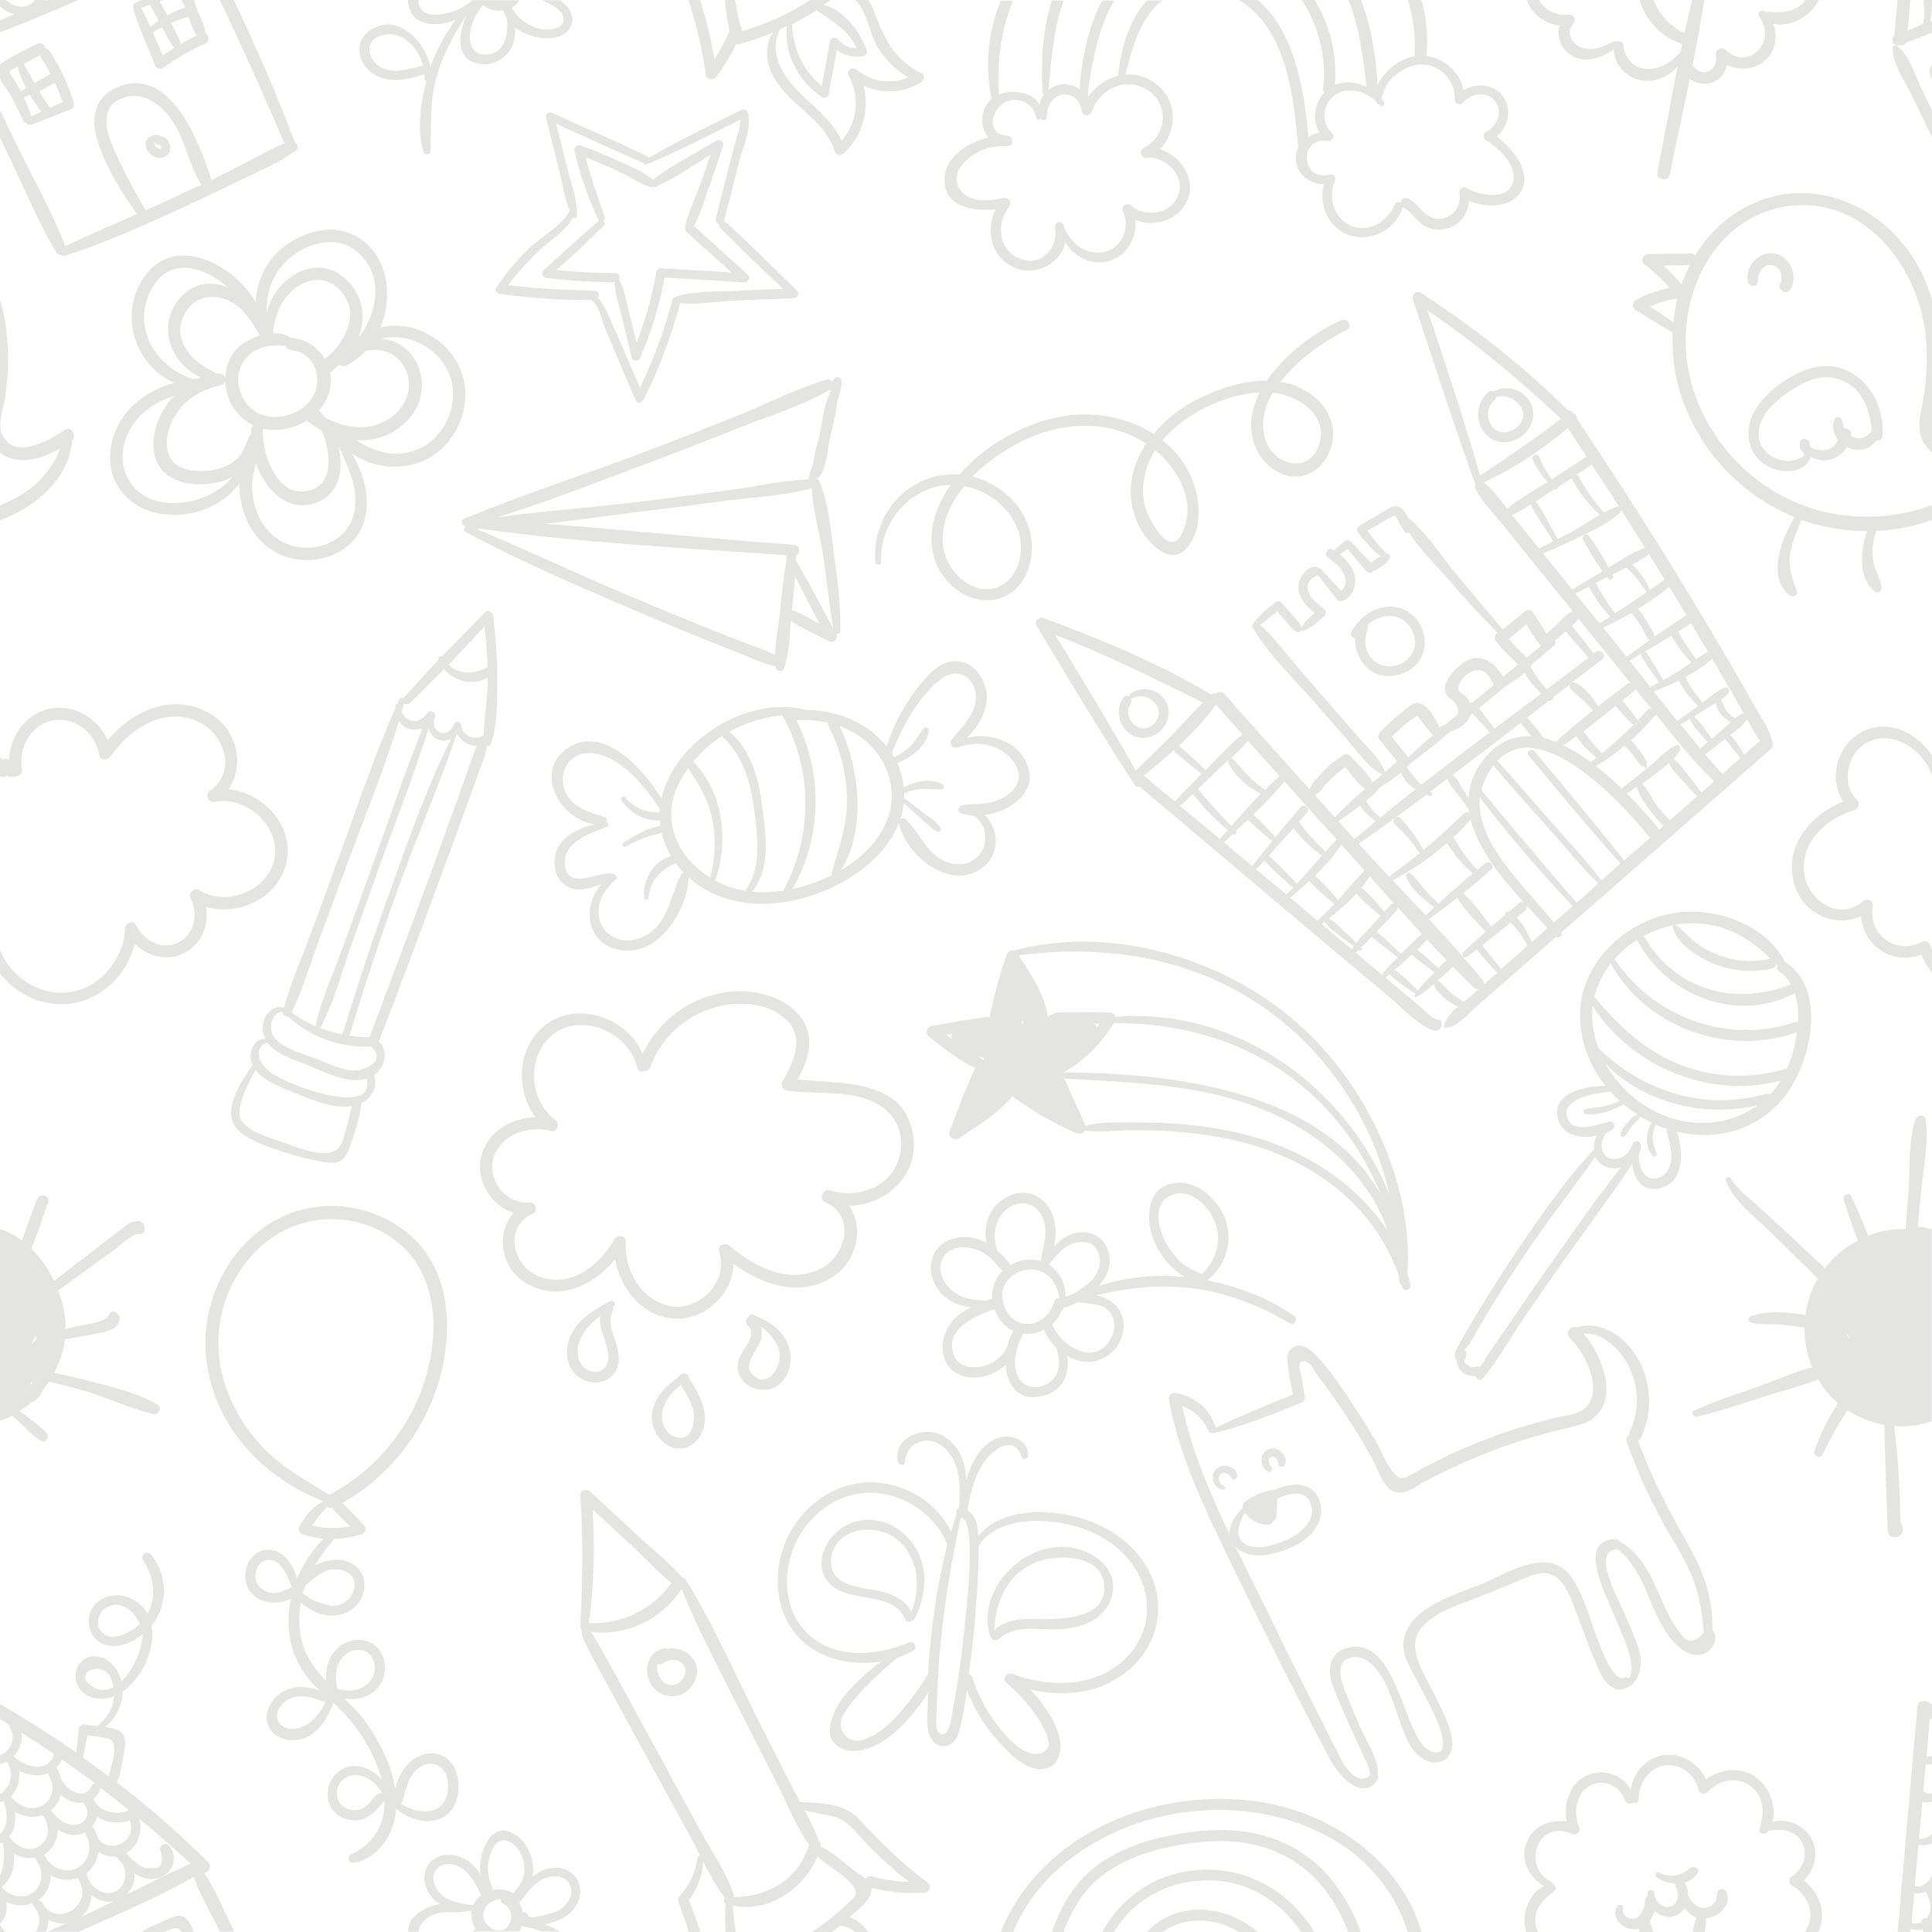 <?xml version="1.0" encoding="utf-8"?>
<!-- Generator: Adobe Illustrator 19.0.0, SVG Export Plug-In . SVG Version: 6.00 Build 0)  -->
<svg version="1.1" id="Patterns" xmlns="http://www.w3.org/2000/svg" xmlns:xlink="http://www.w3.org/1999/xlink" x="0px" y="0px"
	 viewBox="0 0 800 800" style="enable-background:new 0 0 800 800;" xml:space="preserve">
<style type="text/css">
	.st0{opacity:0.28;}
	.st1{fill:#9D9D9C;}
</style>
<g class="st0">
	<g>
		<path class="st1" d="M192.9,217.8L192.9,217.8c-0.8,0.5-1.2,1.9-0.2,2.4c20.7,11.2,42.4,20.6,64,29.9c10.9,4.7,21.9,9.3,33,13.8
			c5.3,2.2,10.7,4.3,16,6.4c5,2,10.2,4.6,15.5,5.6c0,0.2,0,0.4,0,0.5c0.2,1.8,3,1.9,3.5,0.3c2.1-6.1,2.3-13.1,2.7-19.6
			c4.9,3.2,10.7,5.7,15.8,8.4c1.7,0.9,4.1-0.7,3.1-2.7c0-0.1-0.1-0.2-0.1-0.3c0.8,0.2,1.8-0.2,1.8-1.2c0.1-10.5-1.1-20.9-2.6-31.2
			c-1.4-10-2.2-21.4-6.1-30.8c-0.2-0.5-0.6-0.8-1.1-0.9c0-0.1,0.1-0.2,0.1-0.3c0.2-0.1,0.4-0.2,0.6-0.3c3.5-4,3.6-11,4.7-16.1
			c1-4.9,2.7-10.1,3-15.2c0.4-1.3,0.9-2.7,1.2-4.1c0.3-1.6,1-3.3,0.6-4.9c-0.3-1.5-2.3-1.9-3.1-0.6c-0.3,0.4-0.5,0.9-0.7,1.4
			c-0.4-0.9-1.2-1.5-2.3-1.1c-12.1,3.5-23.8,9.6-35.4,14.3c-12.8,5.1-25.6,10.2-38.5,15.1c-25.3,9.6-51.2,17.9-76.3,28.2
			C190.5,215.4,191.3,218,192.9,217.8z M327.9,252.6c0.5-4.7,1-9.3,1.3-14c3.3,6.6,6.7,13.2,10.1,19.7
			C335.6,256.2,331.8,254.1,327.9,252.6z M340.8,229.7c1.5,10.2,2.5,20.4,4.2,30.5c-5-9.4-10.1-18.9-15.4-28.1
			c0-0.7,0.1-1.5,0.1-2.2c1.8-0.9,1.7-4.1-0.8-4.3c-34.4-2.4-68.8-6.2-103.2-8.7c13.1-1.5,26.1-3.4,39-5c11.8-1.4,23.6-2.9,35.5-4.5
			c11.7-1.5,24.4-2.1,35.9-5.2C336.6,211.3,339.4,220.7,340.8,229.7z M268.2,191.8c12.5-4.7,25-9.5,37.4-14.5
			c12.6-5,26.4-9.3,38.1-15.9c0.1-0.1,0.2-0.1,0.3-0.2c0,0.2-0.1,0.3-0.1,0.5c-0.1,0.3-0.1,0.6-0.2,1c-2.5,4.9-3,11-4.1,16.4
			c-0.8,3.8-2.4,8.4-2.9,12.7c-0.4,1-0.7,2-1,3c-0.4,1.2-0.7,2.4-1,3.7c-10.5,0.4-21.3,2.9-31.7,4.3c-12.2,1.7-24.5,3.3-36.7,4.8
			c-19.9,2.5-40.3,3.8-60.3,6.6C227,207.6,247.7,199.5,268.2,191.8z M199.4,219c41.8,5.8,84.4,8,126.5,10.9
			c-0.3,0.4-0.5,0.9-0.2,1.6c-1.2,7.2-2,14.5-2.7,21.8c-0.6,5.8-1.9,11.9-2,17.9c-4-2.1-8.4-3.3-12.6-5c-5.7-2.2-11.5-4.5-17.2-6.8
			c-10.7-4.3-21.3-8.7-31.9-13.2c-20.8-8.8-41.2-18.5-62.1-27.2C198,219.1,198.7,219.1,199.4,219z"/>
	</g>
	<g>
		<path class="st1" d="M364.8,232.7c-0.8-16.3,12.5-31.8,28.9-31.9c-3.2,4.5-5.6,9.4-7,14.6c-2.5,9.6-0.4,19.6,6.9,26.6
			c6.2,6,15.6,8.8,23.5,4.4c8.9-4.9,11.6-16.6,9.5-25.9c-2.4-10.5-11-18.7-21-22.3c-1-0.3-1.9-0.6-2.9-0.9c5.3-5.4,11.5-9.8,17.4-13
			c14.9-8.3,32.9-11.1,48.8-3.8c1.9,0.9,3.8,2,5.7,3.2c-6.6,10.1-9,22.3-2.8,34.4c3.1,6.1,12,16.3,19,9.4c6.9-6.7,6.4-19,3.5-27.3
			c-2.6-7.3-7.2-13.3-13-17.9c9.1-10.8,25.7-19.1,40.3-19.8c-3.5,6.9-4.8,14.4-2,21.9c3,8.2,11.9,15.1,20.9,12.3
			c8.6-2.7,13.1-12.9,11-21.3c-2.4-9.6-11.9-15.8-21.3-17.3c7.3-9.5,18.9-17.3,27.3-21.4c2.7-1.3,0.7-5.3-2.1-4.1
			c-10.1,4.4-23.1,13.7-30.8,25c-10.6-0.1-21.5,3.8-30.6,8.7c-6.1,3.3-11.9,7.9-16.3,13.4c-10.6-6.8-24.2-9.4-36.6-7.5
			c-15.4,2.3-32.7,11.4-43.8,24.3c-19.8-1.6-36.6,15.6-34.8,36.4C362.5,234.2,364.9,234.1,364.8,232.7z M527,162.6
			c10.3,1,22.9,9,19.4,21c-3.9,13.4-19.8,9.1-22.7-2.4C522,174.8,523.6,168.4,527,162.6z M478.3,186.4c10,8.3,17,21.4,11.4,34
			c-5.5,12.2-15-6.8-15.9-12.1C472.4,200.6,474.2,192.9,478.3,186.4z M399.3,201.3c14.4,2.7,26.9,16.3,22.6,31.6
			c-2.2,7.7-9.3,12.9-17.3,10.5c-8.2-2.5-14.1-11.1-14.3-19.5C390.2,215.5,393.9,207.8,399.3,201.3z"/>
	</g>
	<g>
		<path class="st1" d="M645.8,10.6c-1.2,3.8,0.1,8.3,3.3,11.2c5.7,5.1,13.7,2.5,19.3-1.4c-0.4,6.1,4.7,11.4,10.6,12.7
			c6.2,1.4,11.7-1.3,15.7-5.6c-2.9,14.6-5.5,29.2-8.4,43.7c-0.7,3.3,4.4,4.4,5.1,1.1c2.6-13.2,5.6-26.4,8.3-39.6
			c2.6,1.9,6.3,2.6,9.3,1.5c3.4-1.3,5.4-4.1,6.1-7.3c5.3,2.5,12,2,16.4-2.4c3.8-3.9,4.6-9.7,2.8-14.6c7.4,1.4,15.6-3.2,18.8-10h-5.4
			c-3.4,4.8-9.3,5.6-15.1,5c-0.5-0.1-0.9,0.1-1.3,0.3c-0.1-0.1-0.3-0.3-0.4-0.4c-1.3-1.2-3.6,0.6-2.5,2.1
			c7.7,9.9-4.2,22.9-13.9,13.8c-1.9-1.8-4.5,0.3-4,2.5c0.8,3.5-1.9,7.4-5.9,6.6c-1.5-0.3-2.7-1.5-3.8-2.6c1.8-9.1,3.5-18.1,4.9-27.2
			h-5c-1.1,4.6-2.2,9.1-3.2,13.7c-6.1-2.9-10.4-7.7-12.8-13.7h-5.7c2.3,8.6,9.1,15.4,17.6,18.2c-0.2,1.2-0.5,2.3-0.7,3.5
			c-3.5,3.8-8.7,7.2-14,6.9c-5.4-0.3-9.3-4.6-9.7-9.9c-0.1-1.4-1.5-1.9-2.5-1.4c-0.4-0.3-0.9-0.4-1.5-0.1c-3.7,1.9-8.1,3.9-12.4,2.8
			c-4.3-1.1-7.9-6.1-4.3-10.1c1.2-1.4,0.3-4-1.7-3.8c-5.2,0.6-10.3-1.8-12.6-6.2h-4.9C634.1,5.9,639.7,9.8,645.8,10.6z"/>
	</g>
	<g>
		<path class="st1" d="M753.2,799.5c3.2-7.6,0-16.1-6.3-20.8c4.5-4.5,6.4-11.6,3.1-17.5c-2.9-5.3-10.2-8.7-16.1-6.7
			c1.9-6.8-1.4-14.9-7.1-18.8c-6.3-4.2-14.6-3.3-20.4,1.1c-3.1-6.6-10.1-11.1-17.6-10c-7.2,1.1-12.7,7.3-13.5,14.3
			c-3.1-5.7-10.2-8.6-16.8-6.5c-8.2,2.7-11.2,11.8-9.8,19.7c-6.5-1.1-13.6,1.7-16.4,8.2c-3.2,7.1,0.7,15.1,7.2,18.4
			c-5.8,2.6-9,10.4-8.1,16.5c0.1,0.9,0.4,1.8,0.6,2.6h4.9c-0.6-1.1-1-2.3-1.1-3.7c-0.8-6.5,3.6-9.7,7.9-13.4
			c0.9-0.8,0.4-2.2-0.6-2.6c-0.1-0.4-0.2-0.7-0.6-0.9c-13-6.6-5.5-26.4,8.3-20c1.6,0.7,3.8-0.7,3.1-2.6c-2.3-5.9-1.7-13.9,4.4-17.4
			c5.7-3.2,12.8,0.2,14.6,6.2c0.4,1.4,2.2,1.6,3.2,0.8c0.9,0.6,2.4,0.1,2.4-1.3c0.1-6.9,4.6-13.9,12.1-14.2
			c6.3-0.2,11.3,4.5,12.8,10.3c0.4,1.6,2.6,2,3.7,0.8c4.4-4.8,11.9-6.6,17.5-2.6c6.2,4.4,6,11.3,4,17.8c-0.7,2.2,2.3,2.8,3.4,1.3
			c0.1-0.2,0.2-0.3,0.3-0.5c5-0.6,10.1-0.6,13.3,4c3.6,5.1,1.2,11.9-3.7,15c-1.4,0.9-1.3,3,0.1,3.8c5.9,3.2,9.4,10.2,6.7,16.7
			c-0.4,0.9-0.8,1.7-1.3,2.5h5.4C753,799.8,753.1,799.7,753.2,799.5z"/>
	</g>
	<g>
		<path class="st1" d="M706.2,794.4c5.3-0.4,11.6-5.9,8.4-11.3c-0.8-1.4-3.3-1.1-3.5,0.6c-0.2,1.8-0.2,3.3-1.6,4.7
			c-1.4,1.4-3.5,2-5.4,1.4c-2.4-0.7-4-2.7-5.1-4.9c0.1-1.7-0.3-3.4-1.3-4.9c0,0,0-0.1,0-0.1c0-0.2-0.1-0.3-0.1-0.4
			c2.2-0.6,4.1-1.8,5.3-3.9c0.9-1.6-1-3.2-2.5-2.3c-2,1.2-3.5,2.7-6,3.2c-2.6,0.5-5.1,0.2-7.4-1.1c-1-0.6-2.1,0.9-1.2,1.7
			c2.1,1.7,5.1,2.7,8.1,2.9c-0.2,0.5-0.2,1,0.1,1.6c1.4,2.5,1.2,6.4-1.9,7.7c-3.5,1.5-7.1-2-7.1-5.4c0-1.5-2.5-1.8-2.7-0.2
			c-0.1,0.5-0.1,1-0.1,1.4c-1.1,1-1,2.6-1.3,4c-0.4,1.8-1.3,3.7-2.8,4.8c-2.4,1.7-7.1-0.3-6-3.6c0.5-1.5-1.8-2.2-2.5-0.9
			c-2.9,5,3,10.2,8,9.4c0.3-0.1,0.7-0.1,1-0.2c0.1,0.6,0.2,1.1,0.4,1.6h5.7c-0.6-1.4-1.1-2.9-1.5-4.5c0-0.2-0.1-0.3-0.1-0.4
			c0.5-0.6,0.8-1.2,1.2-1.9c0.3-0.6,0.6-1.4,0.9-2.1c2.2,2.1,5.3,3.1,8.3,2c1.7-0.6,3.1-1.8,4.1-3.3c1.2,1.8,2.8,3.3,4.9,4.1
			c-0.1,0.2-0.2,0.4-0.3,0.7c-0.5,1.8-0.9,3.7-1.4,5.5h5c0.2-1.5,0.5-3,0.7-4.5C706.4,795.1,706.3,794.7,706.2,794.4z"/>
	</g>
	<g>
		<path class="st1" d="M23.4,104.7c0.5,0.8,1.2,1,1.9,0.9c0.4,0.4,1.1,0.5,1.8,0.3C44,100.3,60.3,93,76.4,85.6
			c7.7-3.5,15.3-7.2,22.9-10.9c7.7-3.8,16.1-7.2,23-12.2c1.5-1.1,1-2.9-0.3-3.7c0-0.1,0-0.1,0-0.2c-5.6-14.6-11.6-29.1-18.1-43.3
			c-2.3-5.1-4.7-10.2-7.1-15.3H91c2.9,6.2,5.9,12.3,8.7,18.5c6.2,13.6,12.3,27.2,18.1,40.9c-7,2.8-13.7,6.9-20.5,10.3
			c-3.3,1.6-6.5,3.2-9.8,4.8c0,0,0,0,0-0.1c-4.9-15.6-17.4-48.8-40.2-37.7c-7.7,3.8-9.5,12-7.4,19.8c3,11.3,10,22.5,16.8,32.1
			C46.8,93,36.9,97.3,27,101.9C21.3,87,13.1,72.8,6.2,58.4C4.1,54.2,2.1,49.9,0,45.7v11.2c0.7,1.5,1.5,3,2.2,4.6
			C9.1,75.8,15.3,91,23.4,104.7z M48.5,64.8c-3.6-7.7-8.8-20,2.3-24.2c8.9-3.4,16.9,3.4,21.3,10.5c4.9,7.9,6.2,17.6,11.3,25.3
			c-3.4,1.6-6.8,3.2-10.1,4.8c-4.3,2-8.6,3.9-13,5.9C56.1,79.8,52,72.5,48.5,64.8z"/>
	</g>
	<g>
		<path class="st1" d="M19.6,0c-0.3,0.1-0.6,0.3-0.9,0.4c0.1-0.1,0.1-0.3,0.2-0.4h-4.3c-0.7,0.9-1.7,1.7-2.9,2.2
			C8.3,3.6,4.9,2.3,2.4,0H0v2.6c1.7,1.6,3.7,2.7,5.9,3.3C3.9,6.8,2,7.6,0,8.4v5C10.9,9.2,21.7,4.7,32.4,0H19.6z"/>
	</g>
	<g>
		<path class="st1" d="M67.3,65.3c2.5-0.6,3.6-3.1,3-5.5c-0.5-1.8-2.1-3.5-4-3.4c-0.2-0.3-0.5-0.5-0.9-0.5c-1.5-0.1-3,0.3-4.2,1.4
			c-1.1,1.1-1.1,2.7-0.6,4.1C61.7,64,64.5,66,67.3,65.3z M64.3,58.9C64.3,58.9,64.3,58.9,64.3,58.9c0.3,0.7,0.9,1.2,1.8,1.1
			c0.1,0,0.1,0,0.1,0c0.1,0.3,0.3,0.3,0.4,0.8c0,0.1,0.1,0.4,0,0.7c0,0-0.1,0.1-0.3,0.1c-0.8,0.1-1.6-0.6-2-1.3
			c-0.2-0.3-0.4-0.7-0.5-1.1C64,59.2,64.1,59,64.3,58.9z"/>
	</g>
	<g>
		<path class="st1" d="M9.6,49.9c0.3,0.7,0.8,1,1.4,1.1c0.3,0.6,1,1,1.9,0.7c5.5-2.1,11-4.3,16.5-6.5c1.1-0.5,1.5-1.7,1.1-2.7
			c-2.3-7.6-5.6-14.8-10-21.4c-0.5-0.8-1.2-1-1.9-0.9c0-1.5-1.3-3-3.1-2.1c-4.3,2.2-8.9,4.3-13,6.9c-0.9,0.6-1.8,1.1-2.5,1.9v5.8
			c0.7,1.3,1.7,2.5,2.4,3.5C5.1,40.6,7.5,45.2,9.6,49.9z M13,48.2c-0.9-2.7-2-5.4-3.2-7.9c0.9-0.3,1.7-0.7,2.6-1
			c1.5,2.5,3.1,4.8,4.7,7C15.7,46.9,14.3,47.5,13,48.2z M25.9,42.2c-1.7,0.8-3.5,1.6-5.2,2.4c-1.7-2.2-3.1-4.6-4.5-6.9
			c2.2-1,4.4-2.2,6.5-3.4C23.9,36.8,25,39.4,25.9,42.2z M16.7,22.8c0,0.3,0.1,0.6,0.3,1c1.4,2.2,2.7,4.5,3.9,6.8
			c-2.2,1.3-4.4,2.5-6.6,3.8c-1.5-2.6-3-5.3-4.5-7.9C12.1,25.3,14.4,24.1,16.7,22.8z M4,29.6c0.2-0.6,2.2-1.4,3.4-1.9
			c0.7,3,1.9,6,3.4,8.8c-0.8,0.4-1.5,0.9-2.2,1.3c-0.9-1.8-1.9-3.5-3-5.3C5.3,31.9,3.8,30.3,4,29.6z"/>
	</g>
	<g>
		<path class="st1" d="M55.3,3.3c-0.1,0.3-0.1,0.7,0,1.1c2.7,7.7,5.8,15.2,9,22.7c0.6,1.4,2.3,1.7,3.4,0.9c5.4-3.9,11.2-7.3,17.3-10
			c2-0.9,1.5-3.3,0.1-4.2c-0.3-3.4-2.2-6.6-3.5-9.7C81.2,3,80.8,1.5,80.2,0h-5.1c0.1,0.2,0.2,0.4,0.4,0.6c0.5,0.8,0.9,1.6,1.2,2.5
			c-2.5,0.8-5.1,2-7.5,3.3c-1-1.9-2-3.9-3.1-5.8c0.1,0,0.2-0.1,0.3-0.1c0.4-0.1,0.8-0.3,1.2-0.5h-9.2c-0.9,0.5-1.8,0.9-2.6,1.4
			C55,1.8,55,2.7,55.3,3.3z M78.1,6.9c0.9,2.8,1.8,5.6,3.4,7.8c-2.3,1.1-4.5,2.3-6.7,3.5c-0.7-2.9-2.4-5.6-3.7-8.2
			c-0.1-0.2-0.2-0.3-0.3-0.5C73.1,8.5,75.5,7.6,78.1,6.9z M67.1,11.3c0.2,0.4,0.4,0.7,0.6,1.1c1.4,2.4,2.6,5.3,4.5,7.4
			c-1.6,1-3.2,2-4.8,3.1c-1.4-3.2-2.8-6.4-4.2-9.6c0.2,0,0.5,0,0.7-0.2C64.9,12.4,66,11.8,67.1,11.3z M62.2,2
			c1.1,2.2,2.3,4.4,3.5,6.6c-1.2,0.8-2.3,1.6-3.3,2.5c0,0-0.1,0.1-0.1,0.1c-1.2-2.7-2.5-5.3-3.8-7.9C59.7,2.9,60.9,2.5,62.2,2z"/>
	</g>
	<g>
		<path class="st1" d="M785.5,19c-0.6-0.5-1.7-0.1-1.8,0.7c-0.2,6.5,4.8,13.4,7.6,19.1c2.9,6,5.8,12,8.7,18V45.7
			c-1.4-2.9-2.8-5.8-4.2-8.6C793,31.3,790.7,22.9,785.5,19z"/>
	</g>
	<g>
		<path class="st1" d="M786.4,18.7c1.1,0.3,2.4,0,3-1.1c3.6-1.3,7.1-2.7,10.7-4.1v-5c-0.3,0.1-0.6,0.2-0.9,0.4
			c0.5-2.1,0.7-4.2,0.7-6.3c0,0,0.1,0.1,0.1,0.1V0h-3.6c0.5,3.3,0.6,6.5,0,9.9c-2.2,0.9-4.3,1.8-6.5,2.7c0.4-4.2,0.8-8.4,1.1-12.6
			h-5.3c-0.4,5-0.9,9.9-1.3,14.9C782.6,16.1,784,19.4,786.4,18.7z"/>
	</g>
	<g>
		<path class="st1" d="M800,32.7v-5.8c-0.5,0.5-0.8,1.2-1,2C798.8,30.2,799.3,31.5,800,32.7z"/>
	</g>
	<g>
		<path class="st1" d="M0,797.1v2.9h2.4C1.5,799.2,0.6,798.2,0,797.1z"/>
	</g>
	<g>
		<path class="st1" d="M84.6,775.6c1.8-0.4,3.3-2.8,1.7-4.4c-11.9-11.9-24.6-22.9-37.9-33.2c1.4-3.1,1.9-6.7,2.5-10
			c0.4-2.6,1.4-5.9,0.6-8.5c-0.6-1.8-1.9-2.8-3.6-3.4c-1.4-0.5-2.9-0.8-4.4-1c4.4-3.5,7.2-8.8,7.2-14.6c8.1-5.6,13.9-17.8,12-27.5
			c0.9-1,1.6-2.1,2.2-3.1c4.8-8.3,3.6-18.9-2.4-26.2c-1.7-2-4.7,0.4-3.2,2.5c4.8,6.8,5.5,15.5,1.8,22.1c-1.4-2.5-3.5-4.7-6.4-6.2
			c-5.5-2.9-13.6-1.6-16.7,4.2c-2.7,5-0.8,12.4,4.8,14.5c5.4,2.1,11.5-0.3,16.2-4.1c0.1,5.6-3.5,14.6-8.7,19.5
			c-1.3-5.1-5-9.9-10.5-10.3c-5.9-0.5-9.7,5-8.2,10.5c1.8,6.4,9.2,8.3,14.9,6.3c0.2-0.1,0.5-0.2,0.7-0.3c-0.4,4.9-3,9.4-6.9,12.3
			c-1.9-0.2-3.7-0.3-5.4-0.6c-1-0.1-2.2,0.6-2.3,1.7c-0.2,3.3-0.7,6.6-1.1,9.8c-10.3-7.1-20.8-13.8-31.5-20v6.3
			c1.2,0.7,2.4,1.4,3.5,2.1c1.8,2.8,2.4,6,0.8,9.1c-1,1.9-2.6,3.1-4.4,3.7v3.7c1-0.2,2-0.6,2.9-1.1c0,0.1,0.1,0.1,0.1,0.2
			c1.6,2.3,2.1,5.1,1.2,7.8c-0.2,1.2-0.7,2.2-1.6,3c-0.7,1.3-1.5,2-2.5,2.3v3.5c0.6-0.1,1.1-0.3,1.6-0.5c1,3.5,1.9,7.6,0.3,11.1
			c-0.4,1-1.1,1.9-1.9,2.7v3.9c0.4-0.2,0.7-0.3,1.1-0.5c1,4,0.8,9.7-1.1,13.7v20c2.5-2.4,3.1-5.8,2.6-9.1c3.4,1.7,7.4,2,11,0.5
			c-0.1,0.3,0,0.7,0.2,1.1c0.1,0.1,0.2,0.3,0.3,0.4c0,0,0,0,0,0c0,0,0,0.1,0.1,0.1c0.4,0.6,0.8,1.2,1.2,1.7c1.4,2.7,1.1,6.2-0.7,8.6
			h4.3c0.7-1.5,1.1-3.2,1.1-4.9c2.4,1.2,5,1.7,7.7,1.3c-2.7,1.2-5.4,2.4-8.1,3.6h12.8c1.5-0.7,3.1-1.3,4.6-2
			c14.4-6.5,29.5-12.8,43.2-20.8c0,0,0,0.1,0,0.1c2.3,7.1,6.5,13.9,9.8,20.6c0.3,0.7,0.7,1.4,1,2.1h5.9c-0.8-1.8-1.7-3.6-2.5-5.3
			C91.4,788.3,88.6,781.4,84.6,775.6z M52.7,676.1c-3.6,1.7-8.8,3.1-11.4-1.4c-1.5-2.6-0.6-6.4,1.7-8.3c5.9-4.8,12.5,0.3,14.9,6.1
			C56.4,673.9,54.7,675.1,52.7,676.1z M37.8,698.1c-7.5-5.3,3.2-10,7.1-4.8c1.2,1.5,1.8,3.4,2.1,5.3C44.2,700.2,41,700.4,37.8,698.1
			z M53.5,749.6c-4.8,2-10.2,1.1-13.7-2.6c-0.3-0.8-0.7-1.5-1.3-2.1c1.2-0.9,2.3-2.1,2.9-3.7c0.1-0.3,0.2-0.7,0.1-1
			C45.5,743.2,49.5,746.4,53.5,749.6z M36.2,718.5c2,0.3,3.9,0.6,5.9,0.9c3.6,0.5,5.1,0.7,5.2,4.8c0.1,3.8-1.5,7.6-2.2,11.4
			c-3.5-2.6-7.1-5.2-10.7-7.8C35,724.7,35.5,721.6,36.2,718.5z M25.6,728.5c4.7,3.3,9.3,6.6,13.9,10c-0.6,0-1.2,0.4-1.6,1.1
			c-3,6.2-9.3,1.8-11.7-1.5c-0.3-0.5-0.6-1-0.9-1.5c-0.4-1.6-1-3.2-1.9-4.7C24.3,731.1,25,729.9,25.6,728.5z M33,772.9
			c-4.5,3.2-10.3,1.3-13.4-2.6c-0.4-0.8-0.9-1.6-1.4-2.4c0.4-0.2,0.7-0.4,1.1-0.7c3.2-2.4,4.7-6,4.6-9.6c3.5,2.2,7.5,3.2,11.4,1.1
			c0.3,1.2,0.8,2.4,1.4,3.5C37.5,766.1,36.5,770.5,33,772.9z M25.2,743.1c1.5,1.5,3.3,2.6,5.5,3.1c1.3,0.3,2.5,0.3,3.7,0.2
			c0.3,0.6,0.7,1.1,1.1,1.6c1.3,2.6,0.8,4.8-1.5,6.7c-2.3,1.2-4.6,1.3-6.8,0.2c-2.4-1-4.2-2.9-5.8-4.9c-0.1-0.2-0.2-0.3-0.3-0.4
			C23.3,747.9,24.6,745.6,25.2,743.1z M9,717.5c4.5,2.9,9,5.8,13.4,8.8c-2.4,8.2-12.1,5.4-16.8,1C8,724.8,9.4,721.1,9,717.5z
			 M7.9,733.3c3.9,1.9,8.4,2.4,12,1c0.5,1.2,1.1,2.5,1.7,3.8c0.6,3.4-0.4,7-3.4,9.1c-4.5,3.2-10.6,1-13.5-3.2
			c-0.1-0.1-0.1-0.1-0.2-0.2C7.3,741,8.4,737.1,7.9,733.3z M6.2,750.2c3.4,2.1,7.6,2.7,11.4,1.4c2.9,3.5,3.3,9.5-0.8,12.5
			c-4.1,3.1-9.8,0.9-12.4-2.9c-0.2-0.3-0.4-0.4-0.7-0.5C6.1,757.9,6.6,754,6.2,750.2z M13.9,783.5c-4.2,3.3-10.1,1.7-13.3-2.1
			c0.5-0.4,0.9-0.8,1.4-1.2c3.3-3.4,4.1-8.1,3.8-12.6c2.6,1.5,5.7,2.2,8.7,1.6c0,0.1,0,0.1,0.1,0.2c0.5,1,1.1,2,1.7,2.9
			C17.8,776.1,17.4,780.8,13.9,783.5z M18.8,789.9c-0.5-0.9-1.1-1.8-1.8-2.6c-0.3-0.3-0.7-0.5-1.1-0.5c0.1-0.1,0.3-0.2,0.4-0.3
			c3.2-2.5,4.7-6.2,4.7-10c3.4,1.9,7.4,2.5,11.3,1.1c0,0.2,0.1,0.5,0.3,0.7C38.5,788.2,25.7,797.2,18.8,789.9z M33.9,793.6
			c-0.1,0.1-0.3,0.1-0.4,0.2c2.8-2.3,4.3-5.7,4.4-9.1c2.5,2.1,5.8,3.2,9,2.7C42.5,789.5,38.2,791.6,33.9,793.6z M49.1,782.4
			c-4.4,3.5-10.1,0.5-12.3-3.9c-0.1-0.3-0.3-0.6-0.4-0.9c-0.3-0.7-0.4-1.4-0.5-2c0,0,0,0,0,0c2.7-2.2,4.4-5.4,4.9-8.8
			c2.1,1.4,4.6,2.2,7.2,1.9c0.1,0.1,0.1,0.2,0.2,0.3c0.7,0.8,1.4,1.6,2.2,2.3C52.6,774.7,52.5,779.7,49.1,782.4z M40.5,761.2
			c-0.3-1.3-0.8-2.7-1.5-3.9c-0.2-0.4-0.6-0.7-0.9-0.9c1-1.2,1.8-2.6,2.1-4.1c4,2.5,8.8,3.1,13.6,1.5C57,763.2,45,767.8,40.5,761.2z
			 M52.5,784.5c2.3-2.3,3.4-5.5,3.2-8.7c3.3,2.1,7,3.1,11,1.5c5.2-2.2,7-8.6,3.3-13c-1.7-2-5,0.5-3.3,2.5c1,4.9-0.2,7.2-3.6,6.7
			c-2.2,0.4-4.3-0.1-6.1-1.7c-1.3-0.8-2.4-1.9-3.5-3c-0.4-0.5-0.8-1.1-1.2-1.5c4.9-2.7,6.8-8.8,5.4-14.2c7.2,6,14.3,12.2,21.2,18.6
			C70,775.7,61.3,780.1,52.5,784.5z"/>
	</g>
	<g>
		<path class="st1" d="M76.6,794.1c-2.3-1.6-4.7-0.5-7.1,0.6c-2.3,1-4.5,2-6.8,3.1c-0.4,0.1-0.8,0.3-1,0.5c-1.1,0.5-2.1,1.1-3.2,1.7
			h9.2c1.2-0.5,2.4-1,3.5-1.3c2.4-0.6,2.8-0.4,3.9,1.3h5.1C79.4,797.7,78.3,795.3,76.6,794.1z"/>
	</g>
	<g>
		<path class="st1" d="M794,706.6c-2.2,24.6-4.4,49.3-6.5,73.9c-0.3,0.4-0.4,0.9-0.1,1.3c-0.5,6.1-1,12.1-1.6,18.2h5.3
			c0-0.5,0.1-0.9,0.1-1.4c1.6,0.7,3.3,0.7,5,0.3c0.1,0.4,0.1,0.7,0.2,1.1h3.6v-2.9c-0.1-0.1-0.1-0.2-0.2-0.3
			c0.1-0.1,0.1-0.1,0.2-0.2v-20c-1.4,2.9-3.7,4.9-7.2,4.6c0.5-5.8,1.1-11.6,1.6-17.4c1.8,0.5,3.8,0.3,5.6-0.5v-3.9
			c-1.5,1.4-3.5,2.2-5.4,2.1c0.5-5.1,0.9-10.2,1.4-15.4c1.3,0.3,2.8,0.3,4.1,0v-3.5c-1.1,0.3-2.3,0-3.7-0.8c0.3-3.7,0.7-7.5,1-11.2
			c0.9,0.1,1.8,0,2.7-0.2V727c-0.8,0.3-1.6,0.4-2.4,0.5c0.5-5.3,0.9-10.7,1.4-16c0.3,0.2,0.7,0.4,1,0.6v-6.3c-0.6-0.3-1.1-0.7-1.7-1
			C796.6,703.8,794.2,704.3,794,706.6z M797.4,783.3c1.1,2.2,2.3,5,1.9,7.6c-0.2,1.3-0.8,2.4-1.6,3.4c-1-0.1-2.2,0.5-2.1,1.7
			c-1.3,0.6-2.7,0.8-4.1,0.2c0.4-4.1,0.7-8.1,1.1-12.2C794.2,784.1,795.8,783.9,797.4,783.3z"/>
	</g>
	<g>
		<path class="st1" d="M29,415.6c13.3-1.7,23.7-12.2,26.8-24.8c5.3,5.3,13.7,7.4,20.6,3.8c7.1-3.7,10.2-11.7,8.9-19.1
			c13,3.9,28.8-3.2,32.9-16.8c4.6-15.6-8.6-30.4-23.6-31.9c7.1-10.3,3.4-25.4-8.3-31.7c-15.3-8.3-31.5-0.7-41.7,11.4
			c-4-9-13.8-15.1-23.8-13.1c-10.3,2.1-16.8,11.6-17,21.5c-0.8-1-2-0.9-3-0.3c-0.3-0.5-0.6-1-0.9-1.5v8c0.7,1,2.2,0.9,2.8,0
			c1.3,0.6,2.9,0.7,4.6,0.2c1.4-0.4,2.1-1.8,1.8-3.2c-1.7-9,4.5-19.1,14-20c8.9-0.9,16.5,6.1,18,14.5c0.4,2.4,3.6,2.3,4.7,0.6
			c7.4-10.7,19.9-19.5,33.5-15.5c12.4,3.7,20,20.7,7.8,29.6c-2.4,1.7-1,5.3,2,4.7c14.3-2.7,29.6,12.7,23.5,27
			c-4.8,11.2-19.9,15.9-30.2,9.6c-2.2-1.3-4.7,1.3-3.5,3.5c3.4,6.1,1.6,14.9-5,18.2c-6.7,3.3-14.6-0.8-17.5-7.1
			c-1.1-2.4-4.5-1-4.6,1.2c-0.5,13.2-11,25.6-24.5,26.6c-11.8,0.9-23-6.8-27.3-17.5v9.5C6.7,411.7,17.7,417,29,415.6z"/>
	</g>
	<g>
		<path class="st1" d="M770.7,303.2c-10,5.4-13.7,19.4-7.5,28.7c-13.5,5.5-24.5,18.3-20.3,33.9c3.3,12.3,16.8,18.7,27.7,13.5
			c0.9,12.3,12.9,20.5,25,16c1.1,2.7,2.6,5.2,4.4,7.5v-9.5c-0.3-0.6-0.5-1.3-0.7-1.9c-0.5-1.5-2.1-2.2-3.5-1.4
			c-10.5,5.5-22.3-2.7-20.3-14.5c0.4-2.4-2.1-3.9-4-2.3c-10.7,9-24.4-1.4-24.6-13.6c-0.2-12.3,10.1-20.9,21-24.2
			c1.7-0.5,2.4-2.7,1.1-4.1c-7-6.9-4.1-19.9,4.6-24.1c10.5-5.1,22.6,3.4,26.2,13.3c0.1,0.2,0.1,0.3,0.2,0.4v-8
			C793.9,303.4,781.6,297.3,770.7,303.2z"/>
	</g>
	<g>
		<path class="st1" d="M203.2,308.1c2.9-8.1,2.6-18.1,2.7-26.6c0-9-0.6-17.9-1.8-26.8c-0.2-1.4-2.2-2.3-3.2-1.2
			c-5.9,6.1-11.9,12.1-17.9,18.3c-0.8-0.3-1.8,0.4-1.4,1.5c0,0,0,0,0,0c-4.9,5.1-9.8,10.4-14.5,15.7c0,0.1-0.1,0.1-0.1,0.2
			c-0.6-0.3-1.4-0.2-1.7,0.6c-0.2,0.5-0.5,1.1-0.7,1.6c-0.4,0.1-0.8,0.4-0.9,1c0,0.3,0,0.7,0,1c-8.8,19.6-15.6,40.4-23,60.5
			c-3.8,10.3-7.6,20.7-11.4,31.1c-3.9,10.6-8.7,21.3-11.7,32.2c-5.3-1.2-9.1,3.8-8.8,9c0.1,1.5,0.5,2.8,1.1,4
			c-3.9-0.3-6.5,3.9-6.1,7.9c0.1,1,0.4,2,0.8,2.9c-4,5.8-11.5,16.7-8,24.1c3,6.3,14,9.6,19.9,11.6c4.6,1.6,9.4,2.9,14.2,3.8
			c3.2,0.6,7.5,1.9,10.5,0c2.6-1.6,3.5-5.3,4.5-8.1c1.9-5.1,3.1-10.3,4.1-15.6c4.1-2.2,7-7.3,5-11.6c4.4-3,6.4-9.6,2.3-13.6
			c-0.1-0.1-0.2-0.2-0.3-0.2c8.3-21.2,16.2-42.7,24.1-64.1c3.9-10.6,7.9-21.3,11.7-31.9c2-5.5,4-11.1,6-16.6
			c1.1-3.2,2.7-6.4,2.9-9.8C202.1,309.1,202.9,308.8,203.2,308.1z M200.6,259.5c0.7,5.5,1.1,11.1,1.3,16.7c-0.1,0-0.1,0.1-0.2,0.1
			c-5.3,3-11.7,3.1-15.9-1C190.7,270,195.7,264.7,200.6,259.5z M133.1,386.5c3.8-10.3,7.7-20.7,11.5-31c7-18.8,14.7-37.7,20.6-56.9
			c1.1,1.6,2.6,2.8,4.6,3.3c1.7,0.4,3.5,0.3,5.1-0.2c-7.8,19.5-14.4,39.5-21.6,59.3c-3.9,10.7-7.7,21.3-11.6,32
			c-3.7,10.2-8.6,20.6-10.9,31.3c-0.1,0.3,0,0.6,0.1,0.8c-3.5-1.6-6.9-3.5-10.1-5.8C125.7,408.7,129.1,397.3,133.1,386.5z
			 M177.5,301.6c0.5,1.9,1.7,3.6,3.5,4.5c1.8,0.9,4,0.8,5.8-0.1c-9.4,18.6-16.5,38.5-23.5,58c-7.7,21.1-14.8,42.5-21.4,64
			c0,0.1-0.1,0.3-0.1,0.4c-3.4-0.7-6.6-1.7-9.8-3c0.5,0,0.9-0.2,1.1-0.7c5.3-10.2,8.4-22.2,12.3-33.1c3.7-10.3,7.4-20.6,11-30.9
			C163.5,341,171.2,321.5,177.5,301.6z M143.5,466.7c-0.7,2.3-1.5,6.6-3.1,8.5c-4.7,5.3-17.4-0.1-22.8-2c-5.2-1.8-14-4.2-17.4-8.8
			c-3.5-4.8,2.6-15.8,5.6-21.3c3.8,4.7,11.3,7.4,15.9,9.3c6.4,2.6,16.1,6.9,23.9,5.6C145,461,144.4,463.9,143.5,466.7z M125.1,450.3
			c-4.4-1.7-9.4-3.6-13.3-6.4c-4.1-2.9-7.5-9.8-1.2-12.3c3.3,4.5,9.9,6.8,14.7,8.6c7.3,2.7,18.2,9.1,26.5,6.4
			C155.1,460,130.9,452.5,125.1,450.3z M144.9,443.2c-5.1-0.8-10.1-3.3-14.9-5.1c-4-1.5-8.3-2.8-12-4.9c-2.6-1.5-5.1-3.4-5.7-6.6
			c-0.5-3.2,0.8-7.3,4.7-7.7c-0.1,1.4,1.1,2.2,2.3,2c9.4,8.7,21.4,12.9,34.2,12.5c0.2,0,0.3,0,0.4-0.1c0.1,0.2,0.2,0.3,0.3,0.5
			C160.1,440,149.6,444,144.9,443.2z M194.4,317.2c-2,5.5-4,11.1-6,16.6c-3.8,10.7-7.7,21.3-11.6,32c-7.8,21.3-15.9,42.5-23.8,63.7
			c-2.8,0-5.6-0.2-8.3-0.6c6.5-21.5,13.5-42.8,21.2-63.9c7.4-20.3,16.1-40.2,23.1-60.7c0.1-0.1,0.3-0.2,0.4-0.4
			c0.9,1.9,2.6,3.4,4.6,4.3c1,0.4,2.2,0.7,3.4,0.7C196.1,311.5,195.4,314.5,194.4,317.2z M195.3,305.2c-2.3-0.7-4-2.3-4.3-4.7
			c0.1-1.7-2.4-2.3-3-0.7c-0.8,2.3-3,4.4-5.7,3.5c-2.5-0.8-3.3-4.2-2.1-6.4c0.4-0.6,0.1-1.3-0.4-1.6c-0.6-0.9-2-1.2-2.7-0.2
			c-1.5,2.1-3.5,3.8-6.2,3.4c-2.2-0.3-3.9-1.8-4.6-3.8c0.3-1.2,0.7-2.3,1-3.5c0.6,0.5,1.5,0.7,2.2,0.1c4.9-4.6,9.6-9.4,14.3-14.2
			c4.3,5,12.5,7.1,18.1,3.4c0,0.9,0,1.9,0,2.8c-0.1,7-1.4,14.1-1.6,21.1C198.7,305.3,197.4,305.9,195.3,305.2z"/>
	</g>
	<g>
		<path class="st1" d="M184.8,9.5c1.3-0.3,2.6-0.7,3.9-1.2c-4.6,5.9-8,12.5-10.5,19.6c-2.2-11.5-14.4-23.4-25.7-14.8
			c-5.1,3.9-4.5,10.9-0.5,15.3c6.2,6.7,16,5,23.8,2.3c0.1,0.7,0.1,1.4,0.1,2.1c0,0.5,0.2,0.9,0.6,1.1c-2.4,9.1-3.9,20.2-1.1,29
			c0.5,1.6,2.8,1.3,2.8-0.4c0.5-10.5-0.4-20.1,2.5-30.5c2.6-9.1,7-17.6,12.4-25.4c-3.7,8.3-4.4,18.9,6.2,19.9c5,0.5,10-2.1,12.4-6.6
			c1.4-2.7,1.8-5.6,1.6-8.5c5.9,4.5,15.4,6.1,20.5,2.5c3.9-2.7,4.1-7.5,1.1-11.1c-0.9-1-1.9-1.9-3-2.7h-7.4c1.2,0.5,2.3,1,3.5,1.7
			c1.7,1,4.3,2.5,5,4.4c2,5.3-4,6-6.7,6c-3.9,0-7.8-1.8-10.7-4.3c-1.6-1.3-2.6-3.1-3.9-4.6c1.3-0.7,2.4-1.8,3.3-3.2h-19.4
			c-2.2,1.9-4.7,3.4-7.4,4.4c-4,1.5-11.7,3.4-14.2-1.4C173.3,2,173.2,1,173.2,0h-4.3c0,1.4,0.4,3,1.1,4.7
			C172.5,10.2,179.6,10.6,184.8,9.5z M157.8,27.9c-5.7-3-7.2-11.1-0.1-13.2c8.6-2.6,15.3,4.7,17.5,12.4
			C169.6,28.5,163.2,30.8,157.8,27.9z M194.9,12.1c0.8-3.8,2.6-7.1,5.1-10c0.2,0.2,0.4,0.3,0.7,0.5c2.4,1.6,5.2,2.1,7.7,1.7
			c0.3,1.2,0.8,2.3,1.5,3.4c0.8,6.9-1,15-9.2,14.9C194.9,22.6,193.9,16.7,194.9,12.1z"/>
	</g>
	<g>
		<path class="st1" d="M240.2,784.4c0.8-6.2-3.9-10.9-9.9-11c-3.9-0.1-7,1.4-9.7,3.7c1-7.4-2.5-15.9-9.6-18.6
			c-5.4-2.1-8.8,2.4-10.7,7c-1.4,3.4-1.8,7.1-1.3,10.7c-2-3-4.5-5.6-7.9-7.1c-4.6-2-10.8-1.4-13.8,3.1c-2.8,4.1-1.6,9.8,1.5,13.4
			c1,1.1,2.1,2,3.3,2.8c-6.7,1.3-13.2,5.2-13.1,11.5h4.3c0.2-3.5,4-6.5,7.3-7.5c3.9-1.1,7.9-0.3,11.9-0.8c0.3,0,0.5-0.2,0.6-0.3
			c0.7,0,1.4,0,2.2,0c-0.4,2.6,0.2,5.2,1.7,7.4c-0.4,0.4-0.9,0.8-1.3,1.1H215c0.3-0.5,0.6-1,0.8-1.6c0.1-0.3,0.2-0.6,0.3-0.9
			c0.1,0.3,0.4,0.5,0.7,0.5c2.6,0.4,5.1,1,7.6,2h7.4c-1.9-1.3-4.2-2.3-6.5-3C232.2,795.7,239.2,791.9,240.2,784.4z M197.6,786.4
			c-0.7,0.8-1.2,1.6-1.6,2.5c-4.1-0.5-8.3-1-11.9-3.3c-3.6-2.3-6.6-8.1-3.2-11.8c3.1-3.3,8.3-2,11.4,0.6c3.3,2.7,5.2,6.7,7,10.4
			c0,0,0,0,0,0C198.7,785.3,198.1,785.8,197.6,786.4z M203.1,798.2c-3.2-2.2-4.1-6.2-1.4-9.2c1.5-1.6,3.5-2.5,5.5-2.6
			c0,0.7,0.4,1.5,1.2,1.9C215.2,791.7,210.4,803.3,203.1,798.2z M204.3,782.6c-1.8-3.7-2.7-7.6-2-11.7c0.8-4.7,3.5-11.4,9.3-7.9
			c4,2.4,5.9,7.7,5.5,12.1c-0.4,4-2.4,6.4-4.7,8.9C210.1,782.4,207.1,782.1,204.3,782.6z M218.6,793.2c-0.1-1-1.2-1.7-2.1-1.2
			c-0.3-1.6-0.8-3.1-1.7-4.4c0.3,0,0.6-0.1,0.8-0.4c2.4-3.2,5-6.6,8.5-8.7c3.6-2.1,9.3-2.6,11.7,1.6c2.4,4.3-1,9.1-4.9,11.2
			C229.7,791.9,218.8,795.3,218.6,793.2z"/>
	</g>
	<g>
		<path class="st1" d="M534.1,548c2,1.2,3.5-1.9,1.7-3.2c-10.4-7.1-22.9-12.1-35.9-14.6c7.2-5.6,10.6-15.4,7.8-24.4
			c-2.9-9.1-12.8-18.3-23-15.6c-9,2.3-10.1,12.6-8,20.2c2.1,7.4,7.2,14.5,14,18.4c-12.2-1.2-24.5-0.1-35.8,3.7
			c4.2-4.7,6.4-10.6,2.9-16.9c-2.5-4.5-7.6-6.2-12.5-5c-3.5,0.8-6.4,2.9-8.8,5.5c1.1-5.2,0.8-10.8-1.7-15.3c-3.4-6-10-8.5-16.5-5.8
			c-8.3,3.5-11.4,11.9-9.8,19.7c-1.9-1.1-4-1.9-6.2-2.2c-6.3-1.1-13.4,1.4-15.9,7.5c-2.3,5.5-0.2,12.2,4,16.2
			c3.2,3.1,7.3,4.6,11.6,5.1c-3.7,1.9-7,4.4-9.2,8c-3,4.9-3.6,11.8,0.1,16.5c5.7,7.1,17,5.3,23.5-0.6c0.5,8,5,15,14.6,13
			c9-1.8,12.1-9.3,10.9-16.6c2.2,1.2,4.7,2,7.2,2.3c7.5,0.6,14.1-4.5,15.8-11.8c1.7-7.1-2.3-13.3-9.3-15.3c-0.5-0.1-1.2-0.3-2-0.4
			c13.1-3.1,26-4.7,39.7-3C507.9,535.2,521.5,540.4,534.1,548z M419.1,499.3c6.5-3.2,12.2,1.1,13.5,7.7c1,5.2-1,10.1-1.6,15.2
			c-4.2-1.3-8.7-0.6-12.4,1.6c-1.7-2.1-3.6-4.1-5.6-5.9C410.6,511.1,412,502.9,419.1,499.3z M395.7,535.5c-4.5-2.8-8-9-5.5-14.2
			c2.7-5.6,10.2-5.7,15.2-3.5c2.3,1,4.2,2.5,6,4.2c1.1,1.6,2.3,3,3.8,4.2c-1.8,1.8-3.2,4-3.9,6.6c-0.4,1.6-0.5,3.3-0.4,5
			c-0.8,0.2-1.5,0.5-2.3,0.7C404.2,538.6,399.6,538,395.7,535.5z M416.8,558.4c-1.6,2.4-3.4,4.6-6.4,6.1c-5,2.5-13.2,2.9-15.5-3.5
			c-3.8-10.6,8.6-16.1,16.9-18.9c1.3,3.9,4.1,7.3,7.9,9.1C418.4,553.2,417.4,555.7,416.8,558.4z M415.5,539.9c0.2-0.6,0-1.3-0.4-1.8
			c-0.2-1.3-0.1-2.5,0.1-3.8c1.3-6.1,8.2-9.7,14.1-8.4c5.5,1.2,8.8,6.3,9.3,11.7c-0.9-0.2-1.8,0.3-2.1,1.4c-1.4,5.8-6.9,10.2-13,9
			C419.4,547.2,416.5,543.8,415.5,539.9z M430.8,574.1c-5,1.3-8.9-1.5-10.1-6.4c-1.3-5.2,0.5-10.4,2.8-15.1c0.1-0.1,0.1-0.3,0.2-0.4
			c3,0.4,6-0.2,8.6-1.6c1.2,2.8,2.9,5.4,5.1,7.6C439.7,564.6,438.9,572,430.8,574.1z M456.4,540.9c5.4,2.6,6.3,8.5,3.6,13.4
			c-6.6,11.8-20.6,3.4-24.4-6c1.7-1.5,3.1-3.3,3.9-5.4c0.3,0,0.5-0.2,0.6-0.5c0.1-0.3,0.2-0.6,0.3-0.9c0.3,0,0.6,0,0.8-0.2
			c0.1,0,0.1,0,0.2,0c1.5-0.5,3-1.2,4.6-2C450.1,539.4,455.7,540.5,456.4,540.9z M444,536c-1.1,0.2-2,0.5-2.8,1
			c0.2-5.3-2.4-10.5-7-13.3c2.4-2.8,4.6-5.9,7.9-7.8c4.9-2.9,11.8-2.3,13.1,4.1C456.8,528.1,450.1,532.3,444,536z M482.9,514.9
			c-3.3-5.9-5.9-16.3,1.7-19.8c8.8-4,17.6,5.6,19.3,13.6c1.6,7.2-1.1,13.8-6.1,18.8C491.2,525.5,486.3,521,482.9,514.9z"/>
	</g>
	<g>
		<path class="st1" d="M396.9,471.4c7.4-5,16.7-10.4,22.3-17.6c0.1,0.1,0.2,0.2,0.3,0.3c8.1,6.1,17,11.1,26.3,15.1
			c1.5,0.6,2.9,0,3.4-1.1c5.9,0.9,12.1,0,18-0.1c7.4-0.1,14.7,0.1,22.1,0.8c14.9,1.3,30,4.4,43.7,10.7c21.5,9.8,38.6,26.6,46.3,48.9
			c0,0.8,0.1,1.5,0.1,2.3c0,0.8,0.5,1.3,1.1,1.5c0.1,0.2,0.1,0.4,0.2,0.7c0.6,2.1,3.8,1.2,3.3-0.9c-0.3-1.5-0.7-3.1-1.2-4.6
			c2.5-39.5-18.5-81.3-48.3-106.1c-30.6-25.4-75.7-38.2-114.7-27.7c-1-0.3-2,0.1-2.6,1c0,0.1-0.1,0.1-0.1,0.2
			c-0.1,0.1-0.1,0.2-0.2,0.3c-2.9,8.5-5.4,17.3-7.1,26.2c-0.4-0.2-0.8-0.3-1.4-0.2c-7.6,1.1-15.2,2.4-22.8,3.8
			c-1.8,0.3-2.5,3-1.1,4.1c3.4,2.9,6.9,5.7,10.6,8.1c2.7,1.8,5.6,4,8.8,4.9c-4,8.7-7.5,17.7-10.7,26.7
			C392.6,470.6,395.1,472.6,396.9,471.4z M423.7,424.4c-0.1-0.3-0.3-0.6-0.6-0.8c0.1-0.4,0.2-0.8,0.3-1.2c0.1,0.7,0.3,1.5,0.4,2.2
			C423.8,424.5,423.8,424.4,423.7,424.4z M461.2,423.6c28.4,0,55.9,7.7,78,26.1c14.4,12,25.4,27.4,32.4,44.5
			c-24.6-42.6-85.6-50-131.4-50.1C449,439.3,456.1,432.1,461.2,423.6z M453,423.9c0.8,0,1.6,0,2.4,0c-0.4,0.5-0.8,1-1.2,1.6
			C454,424.8,453.6,424.3,453,423.9z M536.5,477.3c-12.6-6-26.4-9.4-40.2-11.1c-8.1-1-16.2-1.4-24.3-1.4c-7.2,0-15.5-0.6-22.5,1.4
			c0-0.2-0.1-0.3-0.2-0.5c-1.8-4-3.6-8-5.5-12.1c-1-2.3-1.9-4.8-3.2-7c29.3,1.7,59.5,2.3,86.7,14.7c21.2,9.6,39.8,26.2,47.3,48.4
			C565.5,495.7,551.4,484.4,536.5,477.3z M533.4,425c14.6,12.6,26.2,28.4,34.1,46c3.5,7.9,6.1,15.8,7.9,23.9
			c-18-45-63.6-78-113.5-73.8c-0.2-1-1.1-1.8-2.3-1.8c-5.2-0.2-10.4-0.2-15.6-0.1c-3.5,0.1-7.6-0.6-10.2,2c-0.9-8.8-7-18.2-12-25.6
			C461.8,390.2,502.2,398.1,533.4,425z M394,430.1c-0.7-0.5-1.4-1-2.1-1.6c0.8-0.1,1.5-0.3,2.3-0.5
			C393.9,428.7,393.8,429.5,394,430.1z M407.6,438.1c-0.2,0.3-0.3,0.7-0.5,1c-0.5-0.6-1.1-1.1-1.7-1.6
			C406.2,437.7,406.9,437.9,407.6,438.1z"/>
	</g>
	<g>
		<path class="st1" d="M29.8,182.5c2.2-2.2-0.4-6.4-3.2-4.4c-6.3,4.5-21.8,13-26,1c-1.4-4.1,0.6-9.3,1.3-13.4
			c0.7-4.5,1.2-9,1.4-13.6c0.3-9.4-0.6-19-3.3-28v63.3c7,5.7,17.1,2.7,24.9-1.7c-4.2,11.5-13.6,19.1-24.9,23.6v6.1
			c1.6-0.6,3.3-1.3,4.8-2C17.4,207.5,28.8,196.6,29.8,182.5z"/>
	</g>
	<g>
		<path class="st1" d="M725.2,84.6c-10.2,4.8-17.9,12.3-23.3,21.2c-0.4-0.5-0.9-0.8-1.7-0.8c-5.9,0-11.8,0.1-17.7,0.2
			c-1.9,0-3.4,2.7-1.7,4.1c3.9,3,7.4,6.3,10.6,9.9c-4.9,1-9.6,2.6-14.1,5.1c-1.6,0.9-1.5,3.2,0,4.1c5.1,3.1,10.1,6.3,15.3,9.2
			c-0.3,7.7,0.5,15.4,2.5,22.8c6.7,24.3,24.9,44.4,48,53.7c-5.4,9.2-11.5,24.3-2.2,32.4c1.3,1.1,3.8,0.1,3.1-1.8
			c-1.9-5.4-3.7-9.9-2.7-15.7c0.8-4.8,2.8-9.3,4.7-13.7c3,1.1,6.1,2,9.2,2.6c5.9,1.3,11.9,2,18,2c-3.1,7.9-3.7,20,3.3,25.1
			c1.4,1,2.8-0.6,2.6-2c-0.7-4-3.2-7.4-3.6-11.7c-0.4-4,0.1-7.8,1.4-11.5c7.9-0.3,15.8-1.8,23.2-4.6v-6.1
			c-14.4,5.6-31.8,6.1-45.4,2.7c-28-7-50.2-30.3-55.6-58.7c-5.7-29.7,10.6-65.2,43.7-68c30.6-2.6,51.8,26.4,54.6,54
			c0.9,8.7,0.5,17.5-1,26.1c-1.1,6.2-3.3,13,0.6,18.8c0.9,1.4,2,2.5,3,3.4v-63.3c-1.7-5.6-3.9-11-7-16
			C779,84.9,750.6,72.6,725.2,84.6z M692.9,133.5c-3.2-2.3-6.4-4.5-9.7-6.6c3.7-1.6,7.4-2.7,11.4-3.3
			C693.8,126.8,693.2,130.1,692.9,133.5z M696.3,117.8c-2.3-2.8-4.9-5.4-7.5-7.8c3.7-0.1,7.3-0.1,11-0.3
			C698.4,112.3,697.3,115,696.3,117.8z"/>
	</g>
	<g>
		<path class="st1" d="M727.9,116.5c-0.3-3.5,2.6-7.9,6.6-6.5c2.9,1,4.1,4.8,2.7,7.4c-1.4,2.8,2.6,5.1,4.2,2.4
			c3.2-5.3,0.1-13-5.9-14.7c-6.7-1.8-13.4,5.2-11.6,11.8C724.5,119.1,728.1,118.8,727.9,116.5z"/>
	</g>
	<g>
		<path class="st1" d="M759.3,151.8c-11.6-1.8-25.9,7.9-32.1,17.3c-6,9.2-3.5,21.3,7.4,25.1c3.9,1.4,9.1,1.4,12.5-1.2
			c1.2-0.9,2.2-2.3,2.6-3.8c2.1,1,4.6,1.5,6.3,1.4c3.6-0.2,6.9-2.4,8.8-5.5c1.7,0.9,3.7,1.4,5.7,1.1c3-0.3,5.1-1.8,6.5-3.8
			c1,0.2,2.2-0.4,2.4-1.8C780.8,167.9,772.5,153.9,759.3,151.8z M770.2,181.5c-1.4,0.2-2.7-0.3-3.8-1c0-0.3,0-0.7,0-1
			c0-1.4-1.4-2.2-2.6-2.1c-0.4-0.9-0.7-1.9-0.9-2.9c-0.2-1.9-2.9-2.5-3.5-0.5c-0.9,3,0,5.9,1.7,8.2c-0.7,1.6-1.8,2.9-3.6,3.7
			c-1.8,0.8-6.8,0.8-8.3-1.4c0.1-0.3,0.2-0.6,0.1-1c-0.2-1.2-1.1-1.7-2.2-1.8c-0.5,0-1.2,0.3-1.5,0.8c-1,2.2-0.1,4,1.6,5.4
			c0.1,2.2-5.9,3-6.8,3c-1.9,0-3.9-0.5-5.6-1.3c-3.6-1.7-6.3-5.1-6.6-9.2c-0.5-8,6.9-14.5,13-18.5c7-4.6,14.7-8,22.8-3.8
			c8,4.1,10.2,12.2,11.1,20.3C774,180,772.1,181.3,770.2,181.5z"/>
	</g>
	<g>
		<path class="st1" d="M128,231.9c9.3-0.3,18.5-5.3,22.1-14.2c4-9.9,0.8-20.8-4.4-30c8.2,6,19.9,7.2,29.2,3.3
			c11.6-4.9,18.7-17.6,17.7-30c-1-12.5-10.9-22.8-23-25.5c-4.2-0.9-8.2-0.8-12.1,0.1c5.7-13.8,2.9-31.7-11.5-38.5
			c-10.4-4.9-23.7-0.1-31.4,7.7c-5.4,5.4-8.4,12.8-8.7,20.3c-9.6-16.5-35.5-29.3-47.5-8.4c-9.1,15.9-1.2,35.3,13.7,41.8
			c-7.6,2.2-14.7,6.2-19.7,12.3c-7.1,8.8-9.6,21.9-2.9,31.6c11.2,16.3,39,13,49.6-2.2c-0.1,6,1.5,12.2,3.8,16.7
			C107.8,226.5,117.3,232.3,128,231.9z M165.5,139.7c11.1,1.1,20.9,10,22,21.3c0.9,9.8-4.4,20.2-13.3,24.5
			c-9.2,4.5-18.7,2.2-26.5-3.2c4,0.2,8-0.4,11.8-1.9c8.4-3.4,15-11.1,15.2-20.4c0.2-8.5-4.8-16.6-13.2-19.1
			c-1.2-0.3-2.4-0.6-3.6-0.7C160.2,139.7,162.8,139.5,165.5,139.7z M169.2,161.3c-1,7.7-7.5,13.1-14.7,15c-7,1.7-13.8-0.2-19.9-3.4
			c-0.8-1.1-1.7-2-2.6-2.9c1.4-1.6,2.6-3.3,3.5-5.3c1.5-3.5,1.8-7.1,1.1-10.5c0.3,0,0.6-0.2,0.8-0.4c1-1,2.1-2,3.1-2.9
			c0.7,0.7,1.7,1,2.8,0.4c3.1-1.4,5.8-3.5,8.1-6c1.6-0.3,3.3-0.5,5-0.4C164.9,145.5,170.2,153.2,169.2,161.3z M108.8,177.5
			c6.1,1.4,12.9,0,18.3-3.4c0.2,0.2,0.4,0.5,0.6,0.6c1.7,1.3,3.6,2.5,5.5,3.5c3.9,9.2,5.2,22.6-5.5,25c-13.1,3-19.3-15.4-18.8-25
			C108.9,178,108.9,177.7,108.8,177.5z M118.3,143.2c0.3,0.9,1.1,1.7,2.3,1.8c10.4,0.8,13.9,13.7,7.7,21.1c-5.8,7-17.9,9.2-24.8,2.6
			c-5.8-5.6-6.9-15.6-0.7-21.4C107.4,143,112.7,142.8,118.3,143.2z M115.7,127.4c1.3-2.6,3-5,5.1-6.9c5.3-4.9,12.9-6.6,18.8-1.5
			c10.5,9.1,3.9,22.7-5.2,29.7c-2.8-4.9-7.7-8.4-13.8-8.8c-0.1,0-0.1,0-0.2,0c-2-1.4-4.5-2-7.1-1.9
			C112.4,136,115.4,127.9,115.7,127.4z M118.3,108.4c6.7-6.8,19-11.3,27.7-5.5c12.9,8.7,11.1,24.8,3.3,36c-0.3,0.1-0.5,0.3-0.8,0.4
			c1.2-3,1.8-6.2,1.6-9.6c-0.5-8.6-7-17-15.7-18.6c-9.2-1.7-18.2,5.3-22.1,13.2c-0.5,1-1.3,3.2-1.9,5.7
			C110.1,122.1,112.3,114.4,118.3,108.4z M107.6,138.9c-4.3,1.3-8.3,3.9-10.6,6.8c-2.4,3.1-3.5,6.8-3.7,10.5
			c-0.1-0.1-0.2-0.2-0.3-0.3c-0.4-0.7-1.1-1.2-2-1.2c-0.3,0-0.6,0-0.8,0.1c-10.7-4.4-20.9-15.1-12.5-26.8c4.3-6,12.3-6.3,18.4-2.8
			C101.6,128.4,104.4,133.6,107.6,138.9z M62.5,120.1c7.4-14.2,21.9-9.9,31.9-1.1c-7.2-2.9-15.1-2.1-20.9,5.7
			c-8.6,11.7-2,26.4,9.7,31.6c-0.4,0.1-0.7,0.3-1.1,0.5c-0.7,0-1.5,0.1-2.2,0.2C64.8,152.1,54.3,136,62.5,120.1z M52,196.1
			c-3.6-9.2,0.8-19.8,8.1-25.8c3.6-3,7.7-5,12-6.4c-1.5,1.6-2.9,3.3-4,5.1c-4.5,7.1-7.1,18.4-1.1,25.5c5.9,6.8,17.4,7.1,25.3,4.6
			c1.4-0.4,2.8-1,4.1-1.7C85.6,210.6,59,213.8,52,196.1z M104,179.5c-1.9,2.6-2.6,6.6-4.5,9c-5,6.3-15.4,7.8-22.8,5.7
			c-10.1-2.9-8.7-14.5-4.4-21.8c4.4-7.5,11.2-11,19.3-13c0.9-0.2,1.5-0.9,1.6-1.7c0.2,7.2,4.2,14.4,10.7,17.9
			c0.4,0.2,0.7,0.4,1.1,0.5c-0.4,0.3-0.8,0.7-0.9,1.4C104.1,178.2,104,178.8,104,179.5z M107.4,214.4c-2.1-4.3-3.1-9.2-3-13.9
			c0.1-3,1-5.9,1.5-8.8c3.8,10.7,12.7,20.4,24.3,16.7c10.5-3.4,12.4-14.2,9.8-24c4.3,9,9.2,19,6.4,29c-2.4,8.5-10.6,13.3-19.1,13.4
			C118.6,226.9,111.2,222.2,107.4,214.4z"/>
	</g>
	<g>
		<path class="st1" d="M174.2,726.9c-5.7,2.2-9.1,8-10.6,13.9c-1.4-10.1-6.6-19.9-12.3-27.9c-2.5-3.5-5.6-6.6-8.8-9.6
			c4.7,0.8,9.8-0.3,13.3-3.7c4.2-4.2,4.8-11.3,1.4-16.2c-3.8-5.4-11.2-5.5-16.2-1.9c-4.7,3.4-6.3,9.1-5.9,14.6
			c-4.5-4.6-8.3-9.7-10-16.2c-1.5-5.6-1.5-11.1-0.5-16.4c2.3,2.2,5.4,3.9,7.2,4.5c7,2.5,15.1,0.2,18.2-7c2.5-5.9-0.1-12.5-6.4-14.5
			c-4-1.3-8.9-0.5-13.1,1.7c2.2-3.9,4.9-7.6,7.9-11c3.8-0.1,7.6-0.7,11.3-1.9c1.6-0.5,2.2-2.5,1-3.7c-3-3.1-5.8-6.3-8.9-9.3
			c18.9-10.6,33.2-28.6,39.6-49.3c6.6-21.4,5.6-47.9-13.1-62.8c-16.3-13-39.8-14.6-57.3-3.1c-18.7,12.2-28.4,35.1-25.4,57.1
			c3.7,27,23.5,47.7,48.2,57.4c-4.2,2.4-7.3,5.9-9.8,10.4c-0.7,1.3-0.1,2.9,1.3,3.3c2.9,1,5.9,1.6,8.8,1.8
			c-4.8,4.7-8.6,10.5-11.1,16.6c-1.2-4.7-4-9.3-8.2-11.2c-5.2-2.3-10.6,0.6-12.5,5.7c-2,5.4-0.1,11.4,5.2,14.1c3.9,1.9,9,1.7,13-0.3
			c-2.6,11.8-0.5,24.3,8.2,34.2c1.1,1.3,2.3,2.5,3.6,3.7c-5.4-1.7-11.3-2.2-16.1,1.1c-4.4,3-7.4,9.1-4.8,14.2
			c2.5,5,8.9,6.3,13.9,4.8c6.6-2,10.3-8.8,12.8-14.8c1.7,1.6,3.4,3.2,5,4.9c4.8,5.3,8.8,11.4,11.8,17.9c1.4,2.9,2.4,5.9,3.2,9
			c-2.4-2.9-5.5-5-9.5-5.6c-6.4-1-11.8,3.6-12.8,9.8c-1,5.9,2.8,11.1,8.6,12.3c7.1,1.5,10.7-3.2,14.9-7.8c0,9.2-3.9,17.6-14.1,22.3
			c-1.6,0.7-0.8,3.6,0.9,3.3c10.1-1.2,16.6-11.3,17.8-20.7c0.1-0.5,0.1-1.1,0.1-1.6c5.2,3.9,11.2,6.6,17.9,4.2
			c7.4-2.8,9.1-11.3,7.4-18.3C187.4,727.6,180.8,724.3,174.2,726.9z M109.3,599.8C102,592.3,96.2,583,93,572.9
			c-6.3-20-0.9-42.2,14.7-56.5c14.6-13.4,36.3-15.4,53.1-4.8c19.5,12.3,21.6,36.7,15.9,57.3c-5.9,21.5-20.7,39.7-40.3,50.1
			c-0.1-0.1-0.2-0.1-0.3-0.2C126.7,613.1,117.1,607.8,109.3,599.8z M129.3,631.7c1.7-2.8,3.8-5.4,6.2-7.8c0.6,0.4,1.3,0.6,2.1,0.5
			c2.2,2.7,4.7,5.1,7.2,7.6C139.6,633.1,134.4,633,129.3,631.7z M126.6,656.2c3.1-2.1,5.6-5,9.5-6.1c4.7-1.2,11,0.8,10.7,6.6
			c-0.2,4.7-4.6,8.2-9.1,8.3c-1.7,0-10-2.4-12.3-5.4C125.8,658.5,126.2,657.3,126.6,656.2z M109.6,658.7c-3.6-1.8-4.8-5.9-3.1-9.5
			c1.9-4,6.3-4.3,9.3-1.3c2.5,2.5,3.7,6,5.1,9.2C117.4,659.1,113.6,660.7,109.6,658.7z M127.4,713.9c-3.1,2.1-8.3,3.2-11.3,0.1
			c-3.9-4,0.7-9.7,4.8-11c4.6-1.5,9.6,0.2,14,1.9C132.9,708.2,130.8,711.7,127.4,713.9z M139.7,699.4c-1.1-4.8-1-10.5,3-14
			c3.4-3,9.2-3.3,11.5,1.2c1.9,3.6,1,8.1-2,10.7C148.7,700.3,143.9,700.5,139.7,699.4z M152.3,747.3c-3.9,3.9-11.6,2.6-12.7-3.3
			c-1.1-5.9,4.3-10.2,9.9-8.7c3.9,1,6.6,3.8,8.8,7C155.3,742.6,154.4,745.3,152.3,747.3z M176.1,750.1c-3.5,0-6.8-1.3-9.9-3
			c0-0.1,0.1-0.2,0.1-0.3c1.8-4.8,2.1-10.5,6.3-14.1c5.4-4.7,11.9-2.1,12.8,4.9C186.2,744.2,183.4,750,176.1,750.1z"/>
	</g>
	<g>
		<path class="st1" d="M5.1,586.2c0.8,0.7,1.6,1.5,2.4,2.2c3,2.7,5.9,6.1,9.4,8.2c2,1.2,3.8-1.5,2.4-3.1c-2.7-3.2-6.6-5.6-9.8-8.2
			c-0.4-0.3-0.8-0.7-1.3-1c1.6-1.1,3.2-2.2,4.6-3.5c2.4-0.8,4-2.9,5.2-5.5c0.8-1,1.5-2.1,2.3-3.2c5.1,1.2,10.2,2.5,15.3,4
			c9.3,2.8,18.4,7.2,27.8,9.4c2.3,0.6,3.9-2.7,1.7-4c-8.4-4.8-19-7.2-28.3-9.7c-4.8-1.2-9.6-2.4-14.4-3.3c2.3-4.4,3.9-9.1,4.5-14
			c0.3,0,0.6-0.1,0.9-0.1c3.7-0.6,7.4-1.3,11-2c4-0.8,9.6-1.1,10.7-5.9c0.2-1.1-0.2-2-1.1-2.7c-0.2-0.2-0.5-0.3-0.7-0.5
			c-0.9-0.7-2.2,0-2.5,1c-1,3.4-10.8,4.2-13.6,4.9c-1.6,0.4-3,0.8-4.5,1.2c0-0.6,0-1.3,0-1.9c-0.1-4.5-1.2-9.4-3-14.1
			c4.3-3.1,8.6-6.3,12.9-9.4c3.3-2.4,6.6-4.8,9.9-7.2c1.9-1.3,8.1-7.3,10.5-6.8c1.6,0.4,2.8-1,2.5-2.5c-0.1-0.3-0.1-0.6-0.2-1
			c-0.2-1.1-1.5-2-2.5-1.9c-3.3,0.2-5.3,2.1-7.9,4.1c-4.2,3.3-8.5,6.5-12.7,9.8c-4.7,3.6-9.5,7.2-14.2,10.9
			c-2.4-4.9-5.5-9.5-9.4-13.3c2.5-6.3,4.7-12.9,6.9-19.2c1-2.9-3.5-4.1-4.6-1.3c-2.1,5.5-4.3,11.3-6.2,17.1
			c-2.8-2.1-5.9-3.8-9.3-4.8v79.4c0.7-0.2,1.3-0.5,2-0.7C3,587.2,4.1,586.7,5.1,586.2z M14.7,553c0.2,0.4,0.3,0.8,0.5,1.2
			c-0.8,0.9-1.6,1.9-2.4,2.8C13.5,555.7,14.1,554.4,14.7,553z M12.6,572.7c0.3-0.3,0.6-0.5,0.9-0.8c-0.2,0.4-0.3,0.8-0.5,1.1
			c-0.2,0.3-0.5,0.5-0.7,0.8C12.4,573.4,12.6,573.1,12.6,572.7z"/>
	</g>
	<g>
		<path class="st1" d="M794.1,508.2c0.4-4.7,0.9-9.4,1.3-14.1c0.9-9.8,3.4-21,1.9-30.7c-0.3-2.2-3.5-1.8-4.1,0
			c-3.1,9.3-2.3,21-3,30.7c-0.4,4.9-0.7,9.9-1.1,14.8c-5.3-0.1-10.6,0.8-15.5,2.8c-2.2-5.5-4.5-11-7.1-16.4
			c-0.8-1.7-3.6-0.5-3.1,1.3c1.7,5.7,3.8,11.4,5.9,17.1c-5.2,2.7-9.8,6.5-13.6,11.3c0,0-0.1,0.1-0.1,0.1
			c-5.2-4.9-10.5-9.8-15.7-14.7c-4-3.7-8.1-7.4-12.1-11.1c-3.8-3.5-8.4-6.8-11.1-11.3c-0.6-1.1-2.4-0.4-2,0.9
			c2.9,8.6,13.1,15.8,19.3,22.1c6.2,6.2,12.4,12.3,18.7,18.4c-2.7,4.6-4.4,9.8-5.1,15.1c-7.3-1.3-16.5-1.8-22.7,0.6
			c-1.1,0.4-1.3,2.1,0,2.5c3.9,1,8.2,0.6,12.2,0.9c3.4,0.2,6.7,0.8,10.1,1.2c0,5.6,1,11.2,3.1,16.4c-7.6,2.2-15.1,5.5-22.4,8.1
			c-8.8,3.1-17.9,6-26.4,9.9c-1.5,0.7-0.4,2.8,1.1,2.5c9.8-2.2,19.4-5.6,29-8.7c6.9-2.2,14.4-4,21.3-6.7c0.7,1.1,1.4,2.2,2.1,3.3
			c1.8,2.4,3.8,4.6,6.1,6.5c-4.1,6.2-7.4,13-9.8,19.9c-0.7,2,2.5,3.3,3.4,1.4c3-6.5,6.4-12.5,10.3-18.4c4.6,3,9.8,5.1,15.2,6.1
			c0.4,14.6,0.9,29.3,1.5,43.9c0.1,1.4,1.1,2.6,2.6,2.6c3.1-0.1,4.4-2.4,3.2-5.2c-0.2-0.4-0.4-0.6-0.6-0.8
			c-0.1-13.2-0.9-26.8-2.6-40c5.3,0.4,10.6-0.2,15.6-2V509c-1.6-0.5-3.3-0.9-5-1C794.7,507.9,794.3,508,794.1,508.2z M764.1,551.7
			c0.4,0.4,0.7,0.7,1.1,1.1c0.3,0.5,0.5,1,0.8,1.5c0,0.1,0.1,0.2,0.1,0.3C765.5,553.6,764.8,552.7,764.1,551.7z"/>
	</g>
	<g>
		<path class="st1" d="M439.9,626.9c-12-1.8-27-0.8-34.8,9.3c0-0.4,0-0.9-0.1-1.3c-0.2-3.8-1.3-7.9-4.4-9.5
			c1.1-6.6,2.7-13.1,6.1-18.9c3.2-5.5,13.1-13.4,16.4-3.2c0.5,1.5,2.5,0.9,2.6-0.6c0.2-7.9-9.6-9.6-15.1-6.1
			c-5.3,3.3-8.6,9.6-10.5,16.1c-0.4-7.3-2.8-14.2-9.5-18.1c-7.7-4.5-21,0.4-18.8,10.7c0.3,1.5,2.8,2,2.9,0.1
			c0.4-4.8,3.3-8.3,8.3-8.8c4.8-0.4,8.6,2.7,11.1,6.6c3.9,6.3,3.3,14.2,3.1,21.3c-1.1,0.2-1.4,1.4-1.1,2.4c0,0.1-0.1,0.1-0.1,0.2
			c-0.8,2.4-1.5,4.8-2.1,7.3c-5.7-11.8-17.8-19.6-31-20.5c-15.3-1.1-29.1,8.1-36.1,21.4c-7.2,13.6-6.7,32.1,4.6,43.4
			c8.3,8.4,21.4,11.2,33.4,9.3c-5.6,4.2-10.8,8.9-15.1,14.2c-3.9,4.8-9.7,15.8-2.9,20.8c6.4,4.7,16,0.4,21.4-3.8
			c6.4-4.9,11.6-11.4,16.1-18.2c-0.1,2-0.1,4.1-0.2,6.1c-0.1,3.7-0.6,7.9,0.8,11.4c1.6,4.1,5.9,6.3,9.6,3.1c1.9-1.6,2.5-4.2,3.1-6.5
			c1.3-5,2-10.1,2.8-15.2c3.1,8,7.6,15.3,13.4,21.6c4.4,4.7,11.7,12.6,19.1,10.8c6.8-1.7,7.1-9.4,5.2-14.9
			c-2.2-6.5-6.6-12.6-11.5-17.8c13.5,3,27.9,1.9,39.3-6.9c12-9.2,16.8-24.3,11.5-38.5C471.3,638.7,456,629.4,439.9,626.9z
			 M384.3,693.1c0,0.1,0,0.1,0,0.2c-3.9,6.3-8.3,12.3-13.3,17.7c-2.1,2.3-5.7,5.6-9.6,7.9c-0.2,0-0.3,0-0.5,0
			c-1.7,0.6-2.9,1.7-4.8,1.9c-1.9,0.2-4-0.3-5.5-1.6c-2.2-1.9-2.8-4.7-2.3-7.3c3.5-8.1,15.8-19.2,23.3-25.5c2.3-0.8,4.5-1.8,6.6-2.9
			c1.9-1.1,0.3-4.3-1.8-3.4c-13.5,5.7-31.4,7.3-42.6-4.3c-10.1-10.4-9.9-27.1-3.2-39.2c6.6-11.8,19.2-19.8,32.9-18.3
			c12.6,1.3,23.9,9.5,28.8,21.1C387.9,656.9,385.3,675,384.3,693.1z M399.3,674.8c-0.7,7.5-1.7,15-2.9,22.4
			c-0.6,3.7-1.2,7.4-1.9,11.1c-0.3,1.6-1.6,13.4-6,8.9c-1.5-1.5-0.6-7.2-0.6-9.1c0.1-4,0.2-8.1,0.4-12.1c0.4-7.7,1.1-15.5,2-23.2
			c1.2-10.7,3-21.3,5-31.9c0.3-0.3,0.5-0.8,0.3-1.4c0,0,0-0.1,0-0.1c0.7-3.7,1.4-7.4,2.2-11C405,628.8,399.8,669.8,399.3,674.8z
			 M461.6,690.4c-12.6,8.6-28.6,7.7-42.4,2.8c-2.2-0.8-4.5,1.9-2.4,3.7c5.1,4.3,9.5,9.2,13.1,14.8c1.7,2.7,3.5,5.5,4.1,8.7
			c0.1,0.7,0.3,1.3,0.4,1.7c-0.3,1.7-1.2,3.1-3.2,3.8c-3.5,1.3-7.5-0.9-10.3-3c-8.5-7.4-14.7-17.5-18.2-28.2
			c-0.3-0.9-0.9-1.3-1.6-1.3c1.3-9.3,2.4-18.6,3-27.9c0.6-8.3,1.3-16.9,1.1-25.4c7.3-11,23.3-11.5,35-9.3
			c14.3,2.6,27.8,10.9,32.9,25C478,669,473,682.6,461.6,690.4z"/>
	</g>
	<g>
		<path class="st1" d="M348.9,632.5c-7.4,4.7-12.4,15.9-5.4,23.2c8.1,8.4,26.5,2.9,31.2,14.7c0.6,1.4,2.2,1.4,3,0.6
			c0.4,0,0.8-0.1,1-0.6c5.3-10.5,6.1-23.2-1.8-32.6C370,629.4,358.3,626.5,348.9,632.5z M377.4,667.5c-2.2-4.4-6.3-6.7-11.1-8.1
			c-7.7-2.3-22.4-1.5-22.2-12.9c0.4-13.7,18.1-16.3,26.9-9.4C380.5,644.4,381.4,657.1,377.4,667.5z"/>
	</g>
	<g>
		<path class="st1" d="M454.8,645.6c-20.5-15.5-51,7.2-45.1,31c0.1,0.3,0.2,0.5,0.4,0.6c-0.1,1.6,2.1,2.8,3.5,1.4
			c6.1-5.6,14.9-3.9,22.4-3.9c6.4-0.1,13-0.9,18.2-4.9C462.7,663.4,463.4,652.1,454.8,645.6z M429.3,670.4
			c-6.3-0.2-12.9,0.2-17.6,4.6c0.5-11.6,5.1-22.6,16.3-27.7c8.7-4,28.1-4.1,29.3,9.1C458.4,670.7,438.6,670.6,429.3,670.4z"/>
	</g>
	<g>
		<path class="st1" d="M257.4,131c1.4,5.7,2.8,11.4,4.2,17.1c0.3,1.4,2.6,1.9,3.3,0.4c4.7-10.8,8.2-22,10.3-33.6
			c11,0.7,22.1,1.4,33.1,2c1.6,0.1,2.5-2.2,1.3-3.2c-7.4-6.7-14.8-13.4-22.2-20.1c2.5-4.7,4.1-10.2,5.8-15.1
			c2.2-6,4.2-12.1,6.2-18.2c0.5-1.6-1.4-2.9-2.7-2.1c-8.7,5.3-18.2,10-26.3,16.2c-4.2-3.4-9.6-5.6-14.4-7.8
			c-5.1-2.4-10.4-4.5-15.7-6.4c-1.5-0.5-2.7,1.1-2.4,2.4c2.3,9.7,5.5,19.2,9.8,28.2c0.1,0.2,0.3,0.4,0.4,0.5c0,0-0.1,0-0.1,0.1
			c-7.8,6.7-15.4,13.7-23,20.6c-1.3,1.2-0.1,3,1.3,3.1c9.4,1.2,18.7,1.7,28.2,1.7C254.6,121.6,256.4,126.5,257.4,131z M250,93.4
			c0.7-0.7,0.4-1.7-0.2-2.1c0.5-0.3,0.9-0.9,0.6-1.6c-3-8.1-5.7-16.2-7.9-24.5c4.4,1.7,8.8,3.5,13.1,5.5c4.5,2.1,8.8,5,13.5,6.7
			c0.5,0.2,0.9,0.1,1.2-0.2c0.7,0.3,1.4,0.4,1.9-0.2c7.6-3.5,14.8-8.4,22-13c-1.4,4.2-2.8,8.4-4.3,12.6c-2,5.6-5,11.4-6.2,17.2
			c-0.1,0.4,0,0.7,0.1,1c0,0.5,0.1,1,0.6,1.4c6.2,5.5,12.3,11,18.5,16.6c-9.8-0.6-19.5-1.1-29.3-1.7c-0.7,0-1.6,0.6-1.8,1.3
			c-1.7,10.1-4.4,19.9-8.2,29.4c-1-4-2-7.9-3-11.9c-1.2-4.6-1.9-10-4.2-14.2c0.4-1.1-0.1-2.6-1.6-2.6c-8.2,0-16.3-0.4-24.5-1.3
			C237.2,105.9,243.7,99.8,250,93.4z"/>
	</g>
	<g>
		<path class="st1" d="M207,121.7c12.4,1.6,25.1,2.8,37.6,2.4c0,0,0.1,0.1,0.1,0.1c3.4,1.8,4.7,9,6.1,12.4c1.2,2.9,2.4,5.7,3.6,8.5
			c2.9,6.9,5.9,13.8,8.9,20.8c0.5,1.2,2.4,1.1,3,0c6.5-12.9,11.6-26.4,15.3-40.4c7,0.8,14.8-0.7,21.6-1c8.5-0.4,17-0.7,25.5-1
			c1.6,0,2.5-2.1,1.3-3.2c-9.8-9.4-19.3-19.2-29.4-28.2c-0.3-0.2-0.6-0.4-0.9-0.4c2.2-8.1,4.2-16.3,6.3-24.5
			c1.6-6.2,5.4-14.2,3.7-20.6c-0.3-1.2-1.6-1.5-2.6-1.1c-13,6.4-26.1,12.7-38.6,19.9c-0.1-0.4-0.4-0.7-0.8-0.9
			c-12.9-6.1-26-11.8-39-17.7c-1.4-0.6-3,0.4-2.6,2c1.8,7.2,3.6,14.4,5.4,21.6c1.4,5.3,2.2,11.6,4.4,16.9
			c-3.6,6.5-11.2,10.3-16.5,15.3c-5.3,5-9.9,10.5-13.9,16.5C204.7,120.3,205.8,121.6,207,121.7z M224.9,102.3c4.6-4,9.5-7,12.3-12.3
			h0c0.5,0.8,1.6,0.4,1.7-0.5c0.3-6.5-2.6-13.9-4.1-20.2c-1.5-6-3-12-4.5-18.1c11.8,5.4,23.7,10.9,35.6,16.1
			c0.2,0.1,0.3,0.1,0.5,0.1c0.2,0.5,0.6,1,1.3,0.7c13.2-5.5,26-12.1,38.9-18.6c0,3.4-1.6,7.1-2.3,10.1c-0.9,3.3-1.7,6.7-2.6,10
			c-1.8,7-3.7,14-5.3,21c-0.3,1.1,0.4,1.9,1.3,2.1c-0.1,0.5,0,1.1,0.5,1.6c8.3,8.7,17.3,17,26,25.3c-7,0.2-14,0.5-20.9,0.9
			c-7.5,0.4-16.7-0.1-23.8,2.5c-0.1,0-0.1,0.1-0.1,0.1c-0.4,0.2-0.8,0.5-1,1.1c-3.3,12.6-7.8,24.7-13.4,36.4
			c-3.1-7.3-6.3-14.7-9.5-22c-1.8-4.1-3.6-8.5-5.8-12.4c-0.7-1.2-1.3-2.2-2.2-2.9c0.9-0.9,0.6-2.8-1.1-2.9c-12.1-0.4-24-0.8-36-2.3
			C214.5,112.6,219.4,107.1,224.9,102.3z"/>
	</g>
	<g>
		<path class="st1" d="M346.2,527.7c8.9-6.6,11.4-19.8,5.4-28.4c15.8-0.4,30-13.4,26.2-30.9c-4.7-21.8-29.9-19.6-47.5-21.4
			c4.3-8,7.4-17.1,1.6-25.3c-5.4-7.6-15.2-10.9-24.2-11.2c-17.6-0.6-34.4,10.2-41.6,26c-6-14.7-26.3-22.3-39.8-12.4
			c-12.2,8.9-13.1,27-4.6,38.5c-10.1,0.3-20.1,6.1-22.5,16.5c-2.3,9.8,4.3,20.3,13.5,23.1c-7.5,8.2-5.3,22.8,4.8,28.9
			c13.5,8.3,28.2,1.4,37.2-9.7c2.2,12.4,11.5,24,24.8,24.6c12.6,0.6,24-10.4,24.2-22.6C316.2,532.4,332.6,537.8,346.2,527.7z
			 M302,515.8c-1.8-1.5-5.1-0.1-4.2,2.5c4.2,12.3-8.5,25.3-21,22.4c-11.8-2.7-18.3-15.2-17.7-26.5c0.1-2.5-3.4-3.3-4.6-1.2
			c-6.1,10.8-17.6,20.2-30.6,15.8c-11.6-3.9-15.8-20.6-3.2-26.3c2.2-1,1.2-4.9-1.3-4.6c-10.1,1-18.4-9.9-14.7-19.5
			c3.5-9,14.4-12.4,23.1-10.1c2.9,0.8,4.2-3,2-4.7c-11.4-8.2-11.7-28.1,0.3-36.1c12.5-8.2,30.7,0.9,33.9,14.8
			c0.3,1.3,1.4,1.6,2.4,1.2c1.1,0.2,2.4-0.3,2.9-1.6c5-14.1,18-24.2,32.8-26c7.5-0.9,15.5,0.3,21.7,4.8c10,7.3,5.5,18.2,0.2,27
			c-0.8,1.3-0.1,3.5,1.5,3.8c13.6,2.1,33.8-1.5,43.6,10.4c5.8,7.1,5.2,17.8-0.6,24.7c-6.1,7.2-16.2,8.9-24.9,6.3
			c-2.8-0.8-4.8,3.6-2,4.8c13.5,6,8.5,23.6-3.1,28.3C325.3,531.5,312,524.3,302,515.8z"/>
	</g>
	<g>
		<path class="st1" d="M253.8,542.4c0.2-0.4,0.2-0.9,0.1-1.3c0,0,0,0,0,0c1.4-1,0.2-3.1-1.3-2.3c-7.3,3.9-15.1,8.5-17.3,17.1
			c-1.8,6.9,1.1,14.4,8.4,16.2c5.8,1.4,11.4-1.7,12.4-7.8C257.3,556.9,250.3,549.6,253.8,542.4z M251.9,562.9c-0.4,4-3.7,6-7.5,4.8
			c-4.5-1.4-5.9-6.4-4.9-10.7c1.2-5.1,4.9-8.9,9-12.1C247.7,550.8,252.4,557,251.9,562.9z"/>
	</g>
	<g>
		<path class="st1" d="M326.9,558.5c-2-7.4-8.6-11.7-15.4-14.2c-0.7-0.3-1.2,0.3-1.3,0.9c-1.3,0.5-1.9,2.7-0.4,3.8
			c4.1,3.2-2.4,10-3.6,13.1c-1,2.6-1.1,5.3,0.2,7.8c2.6,5.1,9.8,7.1,14.7,4.4C326.5,571.3,328.4,564.2,326.9,558.5z M311.4,568.9
			c-4-4.4,3-10.2,3.9-15c0.3-1.7,0.2-3.3-0.3-4.7c3.6,2.7,6.8,6.1,7.7,10.5C324,565.8,317.7,575.8,311.4,568.9z"/>
	</g>
	<g>
		<path class="st1" d="M283.6,568.8c-1.1-0.3-2.3,0.4-2.7,1.5c-5.3,3.5-10.2,8.7-10.9,15.1c-0.7,5.9,3.2,12.7,9.2,14.1
			c6.1,1.5,11-3.2,12.3-8.8c1.8-7.5-2.8-14.3-6.4-20.5C285.2,569.5,284.5,568.7,283.6,568.8z M279.4,594.9c-5.5-2-6.3-8.8-4.2-13.4
			c1.5-3.4,4-5.8,6.7-8.1c1.9,3.2,4.1,6.5,5,10.1C288.3,588.3,286.6,597.6,279.4,594.9z"/>
	</g>
	<g>
		<path class="st1" d="M537.5,60c0,0.3,0.1,0.6,0.2,0.8c-0.8,1.5-1.2,3.3-1.1,5.3c0.4,6.2,5.8,10.1,11.5,10.2
			c-2,8.1,1.5,17.4,9.8,20.8c9,3.6,20.2-1.8,22.8-11.1c0-0.1,0-0.2,0.1-0.3c0,0,0.1,0,0.1,0.1c3.9,1.9,5.7,6.2,9.7,8.1
			c2.8,1.3,6.1,1.5,9,0.6c5.4-1.6,8.3-6.2,8.7-11.3c7.3,3,18.3,3,22-4.8c3.6-7.6-4.1-16.9-10.5-21.9c4.7-4,6.4-11.4,2.5-16.7
			c-3.9-5.2-11.2-5.6-16.3-2.4c-1.4-7.4-7.8-13.3-15.4-14.2c0-0.2,0.1-0.3,0.1-0.5c0.7-8-0.1-15.6-2.1-22.7H583
			c2.3,7.3,3.2,14.9,2.7,22.7c0,0.2,0,0.4,0,0.6c-4.9,0.9-9.4,3.8-12.5,7.7c-1,1.2-2,2.6-2.8,4.2c-0.6-11.9-2.6-24-6.8-35.2h-5.2
			c4.4,11.4,6.2,23.8,7.4,36c-4.1-2.1-8.8-2.6-13.1-0.8c1.1-12.7-2.1-25-8.4-35.2H539c7,10.5,10.4,23.7,8.9,36.8
			c-0.1,0.7,0.1,1.2,0.4,1.6c-4.1,4.4-4.9,11.3-2,16.5c-1.6,0.3-3.1,0.9-4.5,1.7C540,36.8,536,13.1,520.8,0H513
			C532.7,11.8,535.6,39.2,537.5,60z M549.7,58.4c1.7,0.3,3.4-1.8,1.9-3.2c-4.9-4.4-4-12.8,1.7-16.2c5.3-3.2,11.7-1.1,16.2,2.6
			c0.2,0.5,0.4,1,0.8,1.4c0.2,0.3,0.7,0.3,1,0.3c0,0,0,0,0,0c0.1,0.1,0.2,0.2,0.3,0.3c0.7,0.8,2.1-0.2,1.5-1.2
			c-0.1-0.2-0.3-0.4-0.4-0.6c-0.1-0.2-0.2-0.3-0.3-0.4c-0.1-0.2-0.3-0.4-0.4-0.6c0.3-1.1,1.5-4.6,1.9-5.2c1.1-2,2.7-3.5,4.4-4.9
			c3-2.4,6.6-4,10.5-4c7.7,0.1,14,6.9,13.6,14.5c-0.1,1.6,2.2,2.7,3.3,1.4c3.4-4.2,11-5.2,14,0.2c2.5,4.4-0.2,9.8-4.4,11.8
			c-1.4,0.7-1.2,2.7,0,3.4c4.5,2.8,11,8.6,11.4,14.4c0.8,11.2-13.8,9.1-19.4,5.4c-1.6-1.1-3.2,0.7-3,2.3c1.3,8.3-7.6,13.7-14.1,8.4
			c-2.7-2.2-4-4.9-7.2-6.3c-1.5-0.7-2.9,0.5-3,1.8c-0.8-0.5-1.9-0.4-2.4,0.6c-2.9,6.5-9.4,11.4-16.8,9.4
			c-7.9-2.2-11.3-11.9-8.1-18.9c0.7-1.5-0.4-3.3-2.2-2.8C538.6,75.2,537.6,56.5,549.7,58.4z"/>
	</g>
	<g>
		<path class="st1" d="M410.4,40c0.1,0.3,0.2,0.6,0.4,0.8c-5.1,4.4-5.3,11.8-1.5,16.2c-8.8,2-17.9,8-18.2,17.1
			c-0.4,11.7,11.8,13.4,21.1,12.6c-4.2,9.2-1.8,20.8,9.1,24.6c8.5,2.9,18.3-2.8,19.8-11c3.9,6.7,12.5,10.5,20,7.1
			c6.4-2.9,9.7-9.7,9-16.3c7.6,3,17.3,0.4,21.2-7.4c4.5-9.1-2.2-19.3-11.1-21.9c7.5-7.4,7.5-20.2-1.6-27.1c-4-3.1-8.5-4.2-12.7-3.8
			c2.6-9.2,4.8-18.9,11-26.5c1.4-1.7,2.9-3.1,4.5-4.2h-6.5c-7.6,8.3-10.7,20.2-12,31.2c-4.9,1.2-9.3,4.3-12.3,8.7
			c-0.5-4.6,3.2-20.4,3.7-22.2c1.6-6.2,3.8-12.2,7.1-17.7h-4.9c-0.9,1.7-1.8,3.4-2.6,5.3c-3.7,8.8-5.6,18.3-6.6,27.7
			c-0.1,0.5-0.2,2.1-0.1,3.9c-2.2-1.7-5.1-2.6-8.2-2.1c-1.8,0.3-3.4,1.1-4.8,2.2c1-12.4,2.1-25.3,6.2-37h-4.8
			c-3.9,12.1-4.6,25.3-3.9,38c0,0.5,0.3,0.8,0.6,1c-0.9,1.2-1.6,2.7-1.9,4.2c-2.6-5.2-11.1-6.7-16.8-4.2
			c-0.9-13.7,0.9-26.9,5.9-38.9h-5.1C409.4,12.6,407.7,26.6,410.4,40z M418.7,41.5c5.1-0.8,9.6,2.3,10.5,7.5c0.1,0.8,1.4,0.8,1.6,0
			c0-0.1,0-0.1,0-0.2c0.6,1.3,2.7,1.2,2.7-0.4c0.1-2.9,0.7-5.5,2.9-7.5c4.4-3.9,10.7-1.1,11.5,4.8c0.3,2.3,3.3,2.9,4.1,0.6
			c3.3-9.5,14.1-14.8,23.1-9.1c9.5,6,8,19.4-1.7,24.2c-1.8,0.9-1,4.1,1.1,3.9c8.8-0.9,17.7,8.9,12.5,17.4
			c-3.8,6.3-13.5,7.1-18.7,2.4c-1.8-1.6-4.3,0.4-3.3,2.5c3.2,6.5-0.3,14.7-7.3,16.6c-7,1.9-13.6-2.7-16.5-8.9
			c-0.1-0.2-0.2-0.3-0.3-0.3c-0.1-0.6-0.3-1.1-0.5-1.7c-0.9-2.2-3.9-1.4-3.5,1c1.4,9-6.7,17-15.6,12.4c-8.1-4.1-8.7-14.4-3.5-21.1
			c1.3-1.7,0.1-4-2.1-3.6c-3.8,0.7-7.7,1.4-11.5,0.6c-7.1-1.3-10.9-8.3-5.7-14.5c4.6-5.5,11.6-8,18.6-7.6c2.8,0.1,2.8-4.2,0-4.3
			C407.1,55.7,410.9,42.6,418.7,41.5z"/>
	</g>
	<g>
		<path class="st1" d="M499.2,758c-18.5,1.6-40.2,6.8-52.6,21.7c-5.1,6.1-8.6,13-11,20.3h4.8c2-5.6,4.7-10.9,8.4-15.8
			c11.4-14.8,32.4-20.1,50.3-21.6c18.6-1.6,36.1,3.7,48.3,18.4c4.8,5.8,8.3,12.2,10.9,19h5.2c-3-8.1-7.1-15.7-12.8-22.4
			C537.9,762.3,518.9,756.4,499.2,758z"/>
	</g>
	<g>
		<path class="st1" d="M521.5,746.1c-34.7-5.2-73.5,6.4-95.8,34.4c-4.7,5.9-8.5,12.5-11.3,19.5h5.1c3.6-8.7,8.9-16.7,16.1-23.7
			c14.4-14,33.6-22.7,53.4-25.7c22.5-3.4,47,0.5,66.3,13.1c13.2,8.6,23.1,21.6,27.7,36.4h5.6C580.4,771,551.7,750.6,521.5,746.1z"/>
	</g>
	<g>
		<path class="st1" d="M475,799.9c0,0-0.1,0.1-0.1,0.1h6.5c7.7-5.6,18.1-6.1,27.2-2.3c1.6,0.7,3,1.4,4.4,2.3h7.8
			c-4-3.4-8.7-6.1-14.4-7.8C495.4,788.9,483,791.2,475,799.9z"/>
	</g>
	<g>
		<path class="st1" d="M490.8,775c-15.1,2.7-27.2,11.9-34.4,25h4.9c0.5-0.9,1-1.7,1.6-2.5c8.4-12.3,22.5-18.9,37.2-18.9
			c16.7,0,30.3,8.8,38.7,21.4h5.4C533.6,782.3,513.6,771,490.8,775z"/>
	</g>
	<g>
		<path class="st1" d="M273.9,330.7c-7.8-12.9-24.8-31.2-39.4-20.5c-13.6,10-2.2,29.4,11.8,31.1c-8.8,2-17.6,6.9-16.6,17.3
			c0.4,4,2.6,7.7,6.5,9.1c4,1.4,8.7,0,13-1.6c-8.1,8.6-6.8,24.4,7,27.2c16.3,3.3,28.2-15.9,29-30c14.5,13.3,36.5,13.2,54.3,6.3
			c13.4-5.2,27.5-15.1,32.7-28.9c0,0,0,0.1,0,0.1c2.7,12.7,19.6,27.2,32.8,19.7c9.2-5.3,9.2-16.7,2.8-23c10-1.4,20.8-8.8,18.2-18.8
			c-2.8-11.2-15.4-15.8-25.7-13.1c4.6-4.5,8.2-10.5,8.3-16.8c0-6.1-3.8-12.9-9.9-14.6c-8.3-2.4-14.8,5.5-19.2,11.2
			c-5.5,7.1-9.7,15.2-12.3,23.7c-7.6-9.5-20.3-15.1-33-15.1C309.3,287.5,279,307.1,273.9,330.7z M282.1,362.1
			c-5.2,9.8-5.4,22.5-17.9,26.6c-6.8,2.2-13.9-0.7-15.9-7.8c-1.8-6.6,1.9-12.9,6.9-16.9c0.6-0.5,0.2-1.3-0.4-1.5
			c-0.1-0.3-0.4-0.6-0.9-0.7c-6.3-1.2-18.9,7.3-20-3.7c-0.9-9.5,10.4-13,17.4-15.7c0.9-0.4,0.9-2-0.2-1.9c0.4-0.8,0.2-1.8-0.9-2.2
			c-6.4-2.1-13.1-3.6-16.1-10.5c-3.3-7.6,1.4-16.3,10.1-16c12.2,0.5,22.8,13.5,29,23.2c0,0.5-0.1,0.9-0.1,1.4
			c-5.6,0.1-10.6-1.8-14.2-6.3c-0.7-0.9-2.2,0.3-1.6,1.2c3.4,5.3,9.5,8.8,15.9,8.4c0.1,0.8,0.1,1.6,0.2,2.4c-2.4,0-4.9,1.3-7,2.2
			c-2.9,1.3-5.6,2.8-8.2,4.7c-0.9,0.7-0.1,2.2,0.9,1.6c2.7-1.5,5.4-2.8,8.3-3.9c2.1-0.8,4.5-1,6.5-2c0.8,3.3,2.1,6.6,4,9.8
			c-7.2,1.8-11.9,10-11.2,17.1c0.1,1.2,1.8,1.2,1.9,0c0.5-7,5.1-11.5,11.2-14.2c0.7,1,1.5,1.9,2.3,2.9c0.3,0.4,0.7,0.7,1,1.1
			C282.7,361.4,282.3,361.6,282.1,362.1z M294.1,363.5c-13.4-8.3-21.2-24-12.5-40.1c1-1.9,2.2-3.7,3.4-5.4
			c4.2,6.6,8.1,12.7,9.8,20.6C296.6,346.8,296.2,355.4,294.1,363.5z M296.1,364.6c5.8-15.6,3.4-37.2-9.1-49.2
			c3.4-4.1,7.4-7.7,11.9-10.6c8.9,8.1,11.9,19,13.4,30.6c1.4,10.9,3.3,24-3.7,33.4C304.1,368.2,299.9,366.7,296.1,364.6z
			 M312.9,369.4c-0.5,0-1-0.1-1.6-0.1c7.9-9.3,5.9-23.3,4.4-34.7c-1.5-11.5-4.4-24-13.7-31.6c6.7-3.8,14.3-6.1,22-6.8
			c0,0.1,0.1,0.2,0.1,0.3c12.6,22.6,12.4,49.6,0.3,72.3C320.6,369.4,316.7,369.6,312.9,369.4z M369.3,311.6
			c4.5-10.9,10.8-23,20.3-30.4c6.8-5.3,14.5-0.9,14.5,7.6c0,7.3-6,12.3-10.1,17.5c-1,1.3,0.1,3.6,1.6,3.2c0.2,0.1,0.5,0.2,0.8,0.1
			c8.1-3.3,18.5-1.4,23.6,6.2c4.7,7-0.1,12.6-6.5,15.4c-5,2.2-9.7,1.5-14.9,2.2c-1.5,0.2-2.7,2.4-0.9,3.2c1.6,0.7,3.5,1.1,5.5,1.2
			c9.7,6.6,3.8,23.1-9.6,19.6c-9.9-2.6-11.9-12-18.6-18.1c-0.7-0.7-1.6-0.5-2.2,0c0.7-2.2,1.2-4.5,1.4-6.8c2.3,2.1,4.6,4.1,6.9,6.2
			c2.2,1.9,4.4,4.2,6.9,5.6c1.2,0.6,2.1-0.8,1.4-1.8c-1.9-2.5-4.9-4.3-7.4-6.2c-2.3-1.8-4.7-3.6-7-5.4c-0.2-0.2-0.4-0.2-0.6-0.1
			c0-0.8,0-1.6,0-2.3c0.1,0,0.1,0,0.2-0.1c5.2-2.4,9.7-1.7,15.1-1.5c1.2,0,1.6-1.7,0.6-2.2c-4.9-2.6-11.3-1.2-16.1,1.3
			c-0.4-3.6-1.3-6.9-2.7-10c5.7-2.2,12.2-7.1,13.1-13.3c0.1-1-1.1-2.2-2-1.2c-1.9,2.3-3.2,5-5.4,7.2c-2,2-4.4,3.7-6.9,4.9
			c-0.3-0.6-0.7-1.2-1-1.7C369.2,311.7,369.2,311.7,369.3,311.6z M361.3,309.6c8,8.7,10.4,21.3,5.2,32c-3.8,7.8-10.4,14.1-18.2,18.7
			c10.4-17,7.7-42.2-0.6-59.6C352.8,302.6,357.5,305.4,361.3,309.6z M343.1,300.6c4.9,9.7,7.6,20.1,7.6,31c0,10.7-3.4,19.7-6.3,29.8
			c-0.1,0.4-0.1,0.7,0.1,1c-5.2,2.6-10.8,4.6-16.4,5.7c12.3-21.2,12.7-48.1,1.6-69.9c4.4-0.2,8.9,0.1,13.2,1.1
			C342.8,299.8,342.8,300.2,343.1,300.6z"/>
	</g>
	<g>
		<path class="st1" d="M690.4,378.6c-19,4.4-35.8,20.9-36.1,41.1c-0.2,11.4,3.9,21.7,10.5,29.9c-8.8,0.1-21.5,3-19.9,12.6
			c1.3,8,9.5,9.5,16.4,8c-1,1.7-1.4,3.7-1.2,5.7c-12.6,13.5-23.3,29.2-33.6,44.5c-5.1,7.6-9.9,15.3-14.7,23.2
			c-2.6,4.3-5.1,8.6-7.5,12.9c-1.1,2-2.4,3.5-1.7,5.9c0.1,0.5,0.4,0.9,0.7,1.1c0,0.4,0,0.9,0.1,1.3c0.4,1.4,1.3,2.7,2.5,3.6
			c1.4,1,3.4,1.6,5.3,1.4c-0.2,1.3,1.9,2.1,2.8,1c5.9-7.1,10.6-15.5,15.7-23.1c5.2-7.7,10.5-15.4,15.9-23
			c10-14.3,20.6-28.3,30.3-42.8c0.6,6.2,4,11.9,11.4,10.1c10.5-2.7,9.7-15.2,7.1-23.4c14.7,3.6,30.7,0.5,42.5-12.1
			c12.3-13.1,20.7-45.9,2.7-57.9c-0.1-0.1-0.2-0.1-0.4-0.2C730.5,381.7,707.8,374.6,690.4,378.6z M642,523.5
			c-5.4,7.6-10.7,15.3-15.9,23c-4.3,6.3-9,12.6-12.9,19.2c-0.1,0-0.2,0-0.3,0c-1.7,0.3-3.2,0.7-4.8-0.1c-0.7-0.4-1.5-0.9-1.8-1.7
			c-0.1-0.2-0.1-0.3-0.1-0.5c0.1-0.1,0.2-0.2,0.3-0.3c0.4-0.3,0.7-1,0.6-1.5c0-0.2-0.1-0.3-0.1-0.5c0.1-0.2,0.2-0.3,0.2-0.5
			c0.3-0.7-0.2-1.3-0.8-1.5c1.3-1.6,2.6-3.4,2.7-3.7c1-1.8,2.1-3.6,3.1-5.4c2.1-3.6,4.3-7.1,6.4-10.7c4.6-7.4,9.3-14.7,14.2-21.9
			c8.9-13.1,18.7-25.5,27.8-38.4c0.5,1,1.2,2,2.1,2.8c2.4,2,5.6,2.4,8.5,1.6C661,496.3,651.5,510,642,523.5z M689,486.4
			c-3.3,2.9-7.6,1.9-9.3-2.1c-0.8-2-1.1-4.2-1.1-6.4c0.6-1.2,1-2.5,0.8-3.9c-0.2-1.9-2.7-1.8-3.4-0.3c-1.1,2.3-1.7,4.2-4.2,5.4
			c-2,1-4.6,1.2-6.5-0.2c-3.2-2.4-2.5-7.8,0.4-10.2c0.6-0.3,1.2-0.6,1.7-0.9c1.6-0.9,1.1-3.8-1-3.3c-5,1.1-16.3,5.8-17.7-2.9
			c-1.1-6.6,11.2-8.9,18.1-9.6c1.2,1.3,2.5,2.6,3.9,3.8c-2.1,1-4.2,1.8-6.5,2.3c-2.6,0.6-5.3,0.5-7.8,1.2c-1.1,0.3-1,1.7,0.1,1.9
			c5,1.1,11.4-1.5,15.8-3.9c1.8,1.5,3.8,2.9,5.8,4.2c-1.5,0.3-2.7,1.7-3.7,2.8c-1.4,1.5-3.2,3.5-3.3,5.6c0,0.7,0.8,1.3,1.4,0.8
			c1.4-1.1,2.1-3,3.2-4.4c1.1-1.3,2.8-2.4,3.4-4c1.6,0.9,3.2,1.8,4.8,2.6c-2.6,4.1-2.7,9.9,0.4,13.7c0.7,0.8,2.2,0,1.7-1
			c-1.9-3.9-2.3-8-0.4-11.9c1.6,0.7,3.2,1.3,4.8,1.8c-0.2,0.3-0.3,0.7-0.2,1.2C691.6,474.3,694.2,481.8,689,486.4z M726,458.9
			c-19.4,12.2-43.9,5.1-57.3-12.5c-1.4-1.8-2.7-3.8-3.8-5.8c16.1,16.2,40.7,22.2,62.8,17.1C727.2,458.2,726.6,458.6,726,458.9z
			 M733,453.2c-0.5-0.3-1.1-0.4-1.7-0.3c-24.9,7.4-51.3-0.9-69.4-18.9c-2.1-5.6-3.1-11.5-2.4-17.4c16.2,25.3,48.8,38.7,77.9,30.8
			C736.1,449.5,734.6,451.4,733,453.2z M743.1,432.8c-0.7,3.3-1.7,6.6-3.1,9.6c-14.2,4.4-29.3,4.1-43.3-1.1
			c-15.1-5.7-26.4-16.4-36.5-28.5c1.2-5.1,3.6-9.8,6.8-13.9c0,0.1,0,0.1,0.1,0.2c14.5,26.4,48.8,38.6,77,28.3
			C743.8,429.3,743.5,431.1,743.1,432.8z M743.2,411.2c1.2,3.7,1.5,7.9,1.3,12.1c-0.4-0.1-0.9-0.2-1.4,0c-27.3,9.2-57.8-1.7-74-25.4
			c-0.2-0.3-0.5-0.4-0.9-0.4c2.8-3.3,6.1-6.1,9.8-8.4c0,0.1,0.1,0.3,0.1,0.4C690.1,412.4,719.6,423.9,743.2,411.2z M735.4,399.2
			c0.2,0.2,0.4,0.4,0.6,0.5c-0.4,0.9-0.2,1.9,0.8,2.6c2.1,1.4,3.6,3.2,4.8,5.3c-22.8,9.1-47.6,2.7-60.6-19.4
			c-0.1-0.2-0.3-0.4-0.5-0.6c3.9-2.1,8.1-3.6,12.4-4.5c-0.1,0.2-0.2,0.3-0.2,0.5c1,6.9,10.1,12.4,15.9,15c7.9,3.5,16.8,4.4,25.2,2.4
			C734.8,400.9,735.3,400,735.4,399.2z M733,397c-7.9,1.7-15.6,1.1-23.1-2.2c-3.5-1.5-6.7-3.5-9.6-6c-2.3-2-4.1-4.4-6.7-5.9
			c5.4-0.9,10.9-0.8,16.3,0.4c9.6,2.2,16.5,7.2,23.2,13.6C733.1,397,733.1,397,733,397z"/>
	</g>
	<g>
		<path class="st1" d="M653.1,668.7c3.2,8.2,6,16.8,9.9,24.7c1.3,2.6,3.2,4.8,5.5,5.6c0.1,0.3,0.3,0.5,0.7,0.6
			c8.6,0.4,11.5-8.3,9.7-15.4c-1.6-6.3-4.8-12.3-7.2-18.2c-1.6-3.9-12.3-23-2.9-24.3c0.4-0.1,0.7-0.2,0.9-0.3
			c12.4,9.6,13.2,27.6,23.7,38.9c3.2,3.4,8.2,6.6,12.9,4.1c3.7-2,5.2-6.4,2.8-9.5c0.3-12.1-3.5-23.7-9.5-34.3
			c-8.1-14.3-15.7-28.5-21.3-44c0.4-0.2,0.8-0.6,1.1-1.2c5-10.4,4.5-22.9-1.3-33c-5-8.7-15.1-16-25.3-12.7c-2.3-1.3-4.9,2.4-2.7,4.5
			c6,5.7,13.4,19.8,7.3,27.8c-2.8,3.8-9.7,4.2-13.9,5.2c-4.7,1.2-9.5,2.5-14.1,3.9c-9.3,2.9-18.5,6.4-27.4,10.5
			c-4.4,2-8.8,4.2-13.1,6.5c-1.6,0.9-3.3,1.8-4.9,2.7c-4,2.3-5.3,1.2-7.8-2.1c-2.5-3.3-4.1-7.8-6.2-11.4c-2.5-4.3-5-8.4-7.7-12.5
			c-5.3-8-10.8-16.8-17.5-23.7c-2.5-2.6-6.7-5.8-10.1-2.6c-1.6,1.5-1.7,3.6-1.5,5.7c0.3,4.4,1.3,8.9,2.2,13.2
			c-10.7,4.5-21.5,8.7-32,13.8c0,0,0,0,0,0c-2.4-7.9-8.6-13-16.7-14.4c-1.4-0.2-3,1.1-2.7,2.6c3.1,17.4,9.7,33.7,17.1,49.7
			c7.9,16.9,16.1,33.7,24.5,50.4c8.4,16.8,16.8,33.6,25.8,50.1c3.3,6,13.5,17,19.2,6.8c0.3-0.6,0.1-1.2-0.3-1.5
			c0.3-1,0.3-2.1,0.1-3.2c-1-5.3-4.7-10.9-6.8-15.8c-2.6-5.9-5.3-11.8-7.4-17.8c-1.6-4.4-2.6-11,3.9-11.9c3.5-0.5,6.3,1.2,8.6,3.6
			c7.7,8.1,9.5,21.8,14.5,31.6c3,5.9,9.7,11.4,16.1,6.6c0.4-0.3,0.6-0.6,0.6-1c4.7-5.8-3.4-20-5.6-24.7c-3.9-8.3-12.9-20.2-5.5-28.5
			c5.9-6.7,15.8-9.5,23.9-12.7c4.3-1.7,8.6-3.5,12.9-5.2c3.8-1.5,8.1-3.9,12.3-4.4C647.2,650.2,650.4,661.9,653.1,668.7z M613.4,656
			c-10.6,4.3-29.5,9.3-32.1,22.8c-1.3,6.5,3.8,13.6,6.5,19.1c2,4.2,12.9,21.9,8.8,27.4c-15.6,4.9-15.3-48.8-38.5-43
			c-7.4,1.8-8.6,8.7-6.4,15.1c2.2,6.3,5.1,12.4,7.8,18.5c1.3,2.9,2.6,5.9,4,8.8c0.3,0.6,5.3,10.5,3.5,10.6c-0.3,0-0.5,0.3-0.5,0.6
			c-7,3.4-11.7-8.5-14.3-13.5c-3.5-6.9-6.9-13.7-10.4-20.6c-6.7-13.3-13.3-26.7-19.8-40.2c-3.5-7.1-7-14.2-10.5-21.3
			c0.1,0.1,0.1,0.1,0.2,0.2c6.5,6.7,18.8,2.6,25.8-1.2c6.8-3.7,12.3-11.6,8.2-19.4c-3.8-7.2-12.2-5.5-18.4-2.8
			c-0.3-0.1-0.6-0.1-1-0.1c-3.9,0.8-7.5,2.5-10.7,4.8c-0.7,0.5-1.2,1.6-1,2.5c-3,3.2-5.8,7.1-5.4,11.1
			c-8.2-17.1-15.8-34.7-19.7-53.2c4.8,1.7,8.6,5.2,10.8,10.1c0.4,0.8,1.1,1.1,1.8,1c0.1,0.1,0.3,0.1,0.6,0.1
			c12.4-3,24.4-7.7,36.2-12.6c0.9-0.4,1.6-1.4,1.4-2.4c-0.4-2.7-0.9-5.5-1.3-8.2c-0.4-2.3-2.9-7.9,2.2-6.3c1.4,0.4,3.7,4.7,4.5,5.8
			c1.5,1.9,3,3.9,4.4,5.9c6.6,9.1,12.7,18.6,18.1,28.4c2.5,4.5,5,14.3,11.6,14.1c3.6-0.1,7.2-3.1,10.1-4.6c4.7-2.5,9.4-4.8,14.2-7
			c9.7-4.4,19.6-8.1,29.7-11.2c5.2-1.6,10.5-2.9,15.9-4.2c3.6-0.8,7.4-1.6,10.3-4.1c10.3-8.5,3.3-25.9-4.3-34.8
			c9.1-0.5,16.8,8.1,19.9,16.1c3.2,8.2,2.8,16.9-0.8,24.9c-0.2,0.4-0.2,0.7-0.2,1.1c-0.9,0.5-1.5,1.6-1,2.8
			c4.9,13.8,11.1,27,18.5,39.5c3.7,6.3,7.4,12.4,9.7,19.4c2.2,6.5,3.2,13.3,3.7,20.1c-3.8,4.1-6.8,4.4-9.2,0.8
			c-0.8-0.9-1.5-1.9-2.2-2.9c-1.7-2.4-3-5-4.3-7.7c-1.9-4-3.6-8.1-5.5-12.1c-3.3-6.6-7.3-12.5-13.8-16c-0.4-0.6-1-1-1.9-0.9
			c-23.5,1.8,13.7,46.3,5.9,57.7c-0.5-0.4-1.2-0.6-2-0.3c-5.9,2.6-13.3-22.9-14.8-26.7c-2.3-5.8-4.3-12.3-8.7-17
			C639.2,641.2,623.5,651.8,613.4,656z M515.5,626.4c2.3,3.2,5.9,5.1,10,4.9c0.9-0.1,1.4-0.6,1.5-1.3c0.7-0.3,1.2-0.9,1.4-1.7
			c0.3-2.6,0.3-5.2,0.5-7.8c4.5-1.9,10.9-4.1,13.6,1.6c3.1,6.5-3.2,12.5-8.6,15c-4.3,2-10.2,4.2-15,3.4
			C510.2,639,512.4,631.4,515.5,626.4z"/>
	</g>
	<g>
		<path class="st1" d="M508.4,607.1c-1.9-0.5-4.1,0.1-5.3,1.8c-2.1,2.9-0.3,7.3,3.1,8c1,0.2,1.5-1.4,0.5-1.7
			c-1.6-0.6-2.6-2.9-1.5-4.5c0.6-0.8,1.6-1,2.5-0.7c1.2,0.3,1.6,1.1,2.2,2.1c0.8,1.2,2.5,0.3,2.4-1
			C512.4,609,510.2,607.5,508.4,607.1z"/>
	</g>
	<g>
		<path class="st1" d="M525.6,600c-4.2,1.3-4.3,7.5-0.5,9.3c1.2,0.6,2.3-1.2,1.2-2c-1.3-0.9-1.4-3.8,0.5-4.1c0.7-0.1,1.5,0.4,1.9,1
			c0.6,0.8,0.4,1.9,0.9,2.7c0.3,0.4,1,0.7,1.5,0.4c2.2-1,1.3-4,0.1-5.4C529.9,600.3,527.7,599.4,525.6,600z"/>
	</g>
	<g>
		<path class="st1" d="M559.2,224.2c-0.6-0.6-1.5-0.8-2.2-0.2c-1.5,1.3-3.3,2.5-4.5,4c-0.1-0.1-0.3-0.2-0.4-0.3
			c-2-1.5-4.2,1.7-2.2,3.2c2.5,1.9,5.4,4,6.7,7c1,2.3,0.8,5.3-1.2,6.8c-2.8-3-5.5-6-8.4-9c-0.3-0.3-0.6-0.4-0.8-0.4
			c-3.5-2.2-7.5,2.5-8.3,5.8c-1.3,5.3,2.6,9.5,6.5,12.7c-2,1.8-4.2,3.7-5.5,6c-0.6-1.9-2.1-3.2-3.4-4.7c-1.6-1.8-3.2-3.7-4.8-5.5
			c-0.7-0.8-1.8-0.9-2.6-0.2c-3.4,2.6-7,5.7-9.4,9.2c-0.4,0.6-0.2,1.2,0.3,1.6c0,0,0,0.1,0,0.1c6.6,11.2,17.2,21.1,25.7,30.9
			c4.3,5,8.7,10,13.1,15c4.2,4.8,8.5,11.3,14.2,14.4c0.1,0.1,0.2,0.1,0.4,0.1c-1.3,1.1-2.7,2.2-4.1,3.3c-1.9-4-6.3-7.7-9.1-10.9
			c-0.9-1-2.1-1-3.2-0.3c-3.6,2.4-6.8,5.1-9.6,8.3c-1.5,1.6-3.7,3.7-4,5.9c-11.8-13.1-23.6-26.3-35.3-39.5c-1.1-1.3-2.7-1.1-3.7-0.3
			c-0.6-0.2-1.2-0.1-1.8,0.4c0,0-0.1,0.1-0.1,0.1c-0.1-0.1-0.3-0.3-0.5-0.4c-21.6-12.9-45.5-22.7-68.9-31.4c-1.7-0.6-4,1.4-2.9,3.2
			c13.4,22.1,26.6,44.4,40.8,66.1c0.4,0.7,1.2,0.7,1.9,0.5c23.4,19.7,46.7,39.5,70.1,59.2c11.6,9.8,23.3,19.5,34.9,29.3
			c1.8,1.5,19.3,19.3,20.1,9.8c0.1-0.9-0.6-1.7-1.5-1.8c-2.4-0.1-5.2-3.5-6.9-4.9c-2.6-2.2-5.2-4.4-7.8-6.5c-2.4-2-4.8-4-7.2-6.1
			c0.2,0,0.4-0.1,0.6-0.3c0.4-0.3,0.8-0.7,1.2-1c3.2,3.2,7.1,5.7,10.8,8.1c-0.2,0.3-0.4,0.6-0.5,0.9c-0.2,0.3,0.1,0.8,0.5,0.6
			c0.5-0.2,0.9-0.5,1.4-0.8c0.2,0,0.4-0.1,0.5-0.3c2-1.3,3.8-2.8,5.6-4.4c0,0,0,0,0,0c1.3,4.1,6,7.3,10,9.4
			c-2.8,2.3-5.3,4.9-5.8,8.2c0,0.2,0.2,0.5,0.4,0.5c5.3-0.2,9.1-5.4,12.9-8.7c5.7-5,11.5-10,17.2-15c5.3-4.6,10.6-9.3,15.9-13.9
			c1.2,0.9,2.8-0.5,2.2-1.9c5.7-5,11.4-10,17.2-15c23.2-20.3,46.3-40.6,69.5-60.9c1.1-0.9,1.1-2.2,0.6-3.1c-1.2-5.4-4.7-10.3-7.4-15
			c-3.3-5.9-6.7-11.7-10.1-17.6c-7-12-14.2-24-21.5-35.9c-13.5-22-27.4-43.6-41.8-65.1c0.1-1-0.6-2.1-1.6-2.4
			c-0.1-0.1-0.1-0.2-0.2-0.2c-0.5-0.8-1.3-1.1-2-1c-18.3-18.3-39.1-34.4-60.8-48.6c-2-1.3-4,0.8-3.3,2.8
			c8.5,25.5,16.6,51.2,25.8,76.4c-0.2,0.5-0.3,1.1,0,1.7c2.6,5.4,7.2,9.9,11,14.6c4.2,5.2,8.5,10.5,12.7,15.7
			c5.6,6.9,11.1,13.8,16.7,20.6c-2.8,1.1-4.9,3.8-7.1,5.9c-1.1,1.1-2.6,2.2-3.8,3.5c-1.8-3.1-3.8-6-5.7-9c-0.7-1.1-2.5-1.1-3.4-0.3
			c-3,2.5-6,5-9,7.5c-6.4-7.5-12.8-15.1-19.1-22.7c-6.2-7.5-12-16.6-19.3-23c-0.2-0.2-0.5-0.3-0.7-0.3c-1.3-2.8-3.2-5.6-6-5
			c-2.2,0.5-4.3,2.2-6.2,3.3c-2.6,1.5-5.3,3-7.9,4.6c-1.1,0.7-1.5,1.9-0.7,2.9c2.6,3.6,5.7,7,9.2,9.8c-1.4,0.7-2.7,1.8-3.9,2.7
			C564.7,230,562.1,227,559.2,224.2z M571.3,326.2C571.3,326.2,571.3,326.2,571.3,326.2c3.1-1.9,6-4,8.8-6.3c1.1,3,3.4,5.3,6.1,6.9
			c-4.9,3.9-9.8,7.8-14.7,11.8c-2.3-2-4.3-4.4-5.8-6.9C567.7,330,569.6,328.2,571.3,326.2z M650.3,285c1.5,2.1,3.9,3.5,5.7,5.3
			c1.3,1.3,2.4,2.6,3.6,3.9c-5.3,4.2-10.5,8.5-15.3,13c-1.7-0.7-3.4-1.2-5.1-1.6c-2.2-2.9-4.3-5.9-6.9-8.4c3-2.4,6.1-4.7,9.1-7.1
			c0.9,0.2,1.9-0.5,1.8-1.4c2.3-1.8,4.6-3.6,7-5.4C649.9,283.8,649.9,284.5,650.3,285z M667.9,238.4c-0.1-0.2-0.2-0.3-0.2-0.5
			c1.9-1,3.9-1.9,5.8-2.9c0.1,0.1,0.1,0.2,0.2,0.3c3.2,3,5.9,6.2,8.1,9.9c-4.3,3-8.7,6-13.1,8.8c-3-4-5.6-8.2-8-12.6
			c1.6-0.8,3.1-1.6,4.7-2.5c0.1,0.2,0.3,0.4,0.4,0.6C666.7,240.8,668.6,239.6,667.9,238.4z M666.7,255.4c-1.5,0.9-2.9,1.8-4.4,2.7
			l-10-12.3c1.9-0.9,3.8-1.9,5.7-2.8C660.3,247.5,663.3,251.6,666.7,255.4z M675.6,253.8c1.7,2.2,3.4,4.6,4.8,7
			c0.9,1.5,1.4,3.3,2.7,4.3c-3.2,2.3-6.4,4.6-9.6,6.9c-3.2-4-6.3-8-9.5-11.9l-0.2-0.2C667.7,258.1,671.7,256,675.6,253.8z
			 M700.1,298.7c2,3.1,4.7,5.8,7,8.6c-1,0.9-2,1.8-3,2.7c-2.8-3.3-5.5-6.6-8.2-10c0,0,0,0,0,0c1.4-0.8,2.7-1.7,4-2.5
			C699.8,298,699.9,298.3,700.1,298.7z M702,297.1c-0.2-0.2-0.4-0.3-0.6-0.4c1.7-1.1,3.4-2.1,5.1-3.2c1.4-0.9,2.8-1.7,4.2-2.5
			c-0.2,3.3,3,6.4,6,8c-1.3,1.1-2.5,2.3-3.8,3.4c-1.3,1.2-2.7,2.3-4,3.5C706.6,302.9,704.6,299.7,702,297.1z M694.8,298.4
			c-0.1,0.1-0.1,0.1-0.2,0.2c-3.3-4-6.5-8.1-9.8-12.2c3.3-1.4,6.9-2.9,10.4-4.6c1.9,4,4.7,7.5,8,10.5
			C700.4,294.3,697.6,296.3,694.8,298.4z M688.7,281.6c-2.2-3.8-4.4-7.6-6.8-11.2c-0.3-0.4-0.6-0.5-1-0.5c3.8-2.2,7.5-4.4,11.2-6.7
			c2.3,4.1,5,7.9,8.3,11.1c-1.5,1-3,2.1-4.5,3C693.6,278.9,691.2,280.3,688.7,281.6z M679.9,270.5c-0.3,0.4-0.4,1.1-0.1,1.6
			c2.3,3.6,4.8,7,7.2,10.4c-1.2,0.6-2.3,1.3-3.5,1.9c0,0-0.1,0.1-0.1,0.1c-2.9-3.7-5.8-7.3-8.7-11
			C676.4,272.6,678.2,271.5,679.9,270.5z M677,285.1c2.3,2.8,4.5,5.6,6.8,8.3c-0.6,0-1.2,0.1-1.7,0.7c-1.4,1.5-2.8,3-4.2,4.5
			c0.1-0.4,0-0.7-0.3-1.1c-1.8-2.4-3.6-4.8-5.5-7.1c-0.1-0.1-0.2-0.2-0.3-0.3c1.5-1.2,3-2.5,4.6-3.7C676.8,286,677,285.5,677,285.1z
			 M675.3,299.4c0.4,0.4,0.9,0.5,1.4,0.5c-4.2,4.2-8.7,8.2-13.3,12c-2.9-2.7-5.3-5.8-7.7-9.1c4.5-3.4,8.9-6.9,13.3-10.5
			c0.1,0.1,0.2,0.3,0.3,0.4C671.2,295,673.2,297.2,675.3,299.4z M661.1,313.7c-0.8,0.6-1.6,1.3-2.4,1.9c-3.7-2.7-7.5-5.1-11.3-7
			c1.8-1.2,3.6-2.5,5.4-3.8C654.9,308.3,657.8,311.3,661.1,313.7z M582.3,363.2c2,4.9,7.2,9.3,11.6,12.5c-1.2,1.1-2.4,2.2-3.5,3.4
			c-4.6-4.9-9.2-9.8-13.8-14.7c0.2,0,0.3,0,0.5-0.1c7.8-4.1,15.3-9.3,22.1-15.2c2.8,4.8,6.5,9,10.7,12.6c-4.9,4-9.6,8.1-14.2,12.4
			c-2.2-2-4.3-4.1-6.3-6.4c-1.7-2-3.2-4.3-5.3-6C583.1,360.8,581.9,362.2,582.3,363.2z M555.4,349.7c0.2,0.3,0.5,0.5,0.7,0.8
			c3,3.3,5.9,6.6,8.9,9.9c-3.8,4.1-7.3,8.2-10.9,12.3c-3-3.5-6.1-7.1-9.6-10.1C548.6,358.6,552.4,354.3,555.4,349.7z M541.4,361.1
			c-0.3,0.2-0.5,0.4-0.6,0.7c-1.3,1.4-2.5,2.8-3.8,4.2c-3.7-4-7.5-8.1-11.6-11.7c3.4-3.8,6.8-7.5,10.2-11.4
			c3.3,4.3,7.3,8.3,11.8,11.4C545.4,356.6,543.4,358.8,541.4,361.1z M592.8,328.2c-0.2-0.1-0.4-0.2-0.6-0.4c2.4-1.8,4.7-3.5,7.1-5.3
			c0.8,2.3,2.5,4.1,4,6.1c1.6,2.1,3.3,4.3,4.9,6.4c0.1,0.5,0.1,1,0.2,1.5c-0.7-0.4-1.5-0.4-2.1,0.2c-5.5,5.4-11.1,10.5-16.9,15.3
			c-2.4-4.8-5.7-9-9.3-13.1c-1.7-1.9-4.4,0.9-2.4,2.6c4,3.4,7.2,7.5,10.2,11.8c-3.9,3.1-7.9,6.2-12,9.1c-0.3,0.2-0.4,0.5-0.4,0.9
			c-4.3-4.6-8.6-9.2-12.9-13.9c9.5-6.6,18.8-13.4,28.1-20.3c0.5,0.2,1,0.3,1.5,0.5C592.9,329.7,593.6,328.6,592.8,328.2z
			 M577.2,374.1c-0.4-0.1-0.9,0-1.3,0.5c-0.9,1-1.8,2-2.7,2.9c-2.9-3.4-6-7.2-9.5-9.9c1.3-1.5,2.4-3.1,3.5-4.7
			C570.6,366.7,573.9,370.4,577.2,374.1z M560.8,347.4c-0.1-0.2-0.3-0.3-0.4-0.5c-2.1-2.3-4.1-4.5-6.2-6.8c2.9-2.1,6-4.2,9-6.5
			c1.8,2.7,3.9,4.7,6.5,6.4C566.8,342.5,563.8,344.9,560.8,347.4z M561.7,370c2.8,3.4,6.6,6.5,10,9.2c-1.6,1.7-3.1,3.5-4.7,5.2
			c-1.8,2-3.7,3.9-5.4,6c-1.7-1.7-3.5-3.5-5.3-5.1c-1.9-1.8-3.7-3.8-6.1-4.9C554.1,377.3,558.2,373.8,561.7,370z M578.2,377.2
			c0.4-0.5,0.6-1.1,0.5-1.6c3.3,3.7,6.7,7.4,10.1,11.1c-3,2.6-5.8,5.4-8.7,8.3c-3.3-3.2-6.6-6.3-10.1-9.3
			C572.7,382.9,575.5,380.1,578.2,377.2z M590.9,389.1c2.7,2.9,5.4,5.7,8.1,8.5c-1.2,1-2.4,2.1-3.4,3.3c0,0,0,0,0,0
			c-2.9-2.5-5.7-5.4-8.8-7.6C588.2,391.9,589.6,390.5,590.9,389.1z M617.4,360.1c1.7-1.5-0.5-4-2.2-2.7c-1.2,0.9-2.3,1.9-3.5,2.8
			c-3.9-4.2-7.1-8.6-9.9-13.5c2.5-2.3,4.9-4.8,7.2-7.3c3,12.1,12.6,24,21.9,34.2c-0.6-0.2-1.2-0.2-1.9,0.4c-1.4,1.2-2.8,2.3-4.1,3.5
			c-1-0.3-1.8,0.5-1.7,1.4c-1.9,1.6-3.8,3.3-5.7,4.9c-3.5-4.7-7.2-10-11.6-13.9C609.9,366.6,613.7,363.4,617.4,360.1z M608.1,330.5
			c-0.7-1.2-1.4-2.4-2.2-3.5c-1.3-2.1-2.4-4.5-4.4-6.1c9.4-7.1,18.8-14.4,28.2-21.6c1.4,2,3,3.8,4.6,5.7c-6.6-0.5-12.9,1.6-18.4,7.7
			C610.7,318.4,608.4,324.4,608.1,330.5z M618.8,301.8c-2.1-2.9-4.2-5.7-6.4-8.5c0.4-0.3,0.8-0.7,1.2-1c3.6-3,7.2-5.9,10.8-8.9
			c2.5-1.4,4.8-2.9,7-4.7c1.6,3.1,4.2,6,6.8,8.5C631.6,292.1,625.2,297,618.8,301.8z M611.3,289.6c-0.5,0.4-1,0.9-1.6,1.3
			c-0.4-0.1-0.7,0-1.1,0.2c-0.3-0.9-0.8-1.8-1.4-2.5c-0.7-0.9-2.7-1.6-3.1-2.4c-1.2-2.7,2.4-6.8,4.6-7.8c5.7-2.8,7.8,1.3,9.9,5.2
			C616.1,285.6,613.7,287.6,611.3,289.6z M608.6,296.4c0.4-0.3,0.8-0.7,1.2-1c2.3,2.7,4.7,5.2,7.1,7.8c-9.5,7.2-19,14.5-28.4,21.8
			c-2.2-2.2-4-4.7-6-7.3c0.2-0.2,0.4-0.3,0.5-0.5c0.3-0.2,0.5-0.5,0.6-0.8c5.9-4.3,11.5-8.9,17.1-13.5
			C604.3,301.8,607.5,299.6,608.6,296.4z M583.1,313.6c-2.3-2.8-4.5-5.7-6.8-8.5c2.7-2.7,5.5-5.5,8.7-7.5c2.3-1.5,1.5-1.9,3.5,0.9
			c1.5,2,2.9,3.9,4.7,5.7c0.1,0.1,0.2,0.2,0.3,0.2C589.9,307.4,586.5,310.4,583.1,313.6z M549.3,324.4c2.4-2.5,5-4.8,7.8-6.8
			c2.4,3.1,4.9,6.8,8,9c-0.1,0.1-0.1,0.3-0.1,0.4c-4.4,3.4-8.4,7.6-12.3,11.4c-2.8-3.1-5.6-6.2-8.4-9.3
			C546.5,328.6,547.7,326,549.3,324.4z M553.5,347.6c-1.6,1.7-3.1,3.3-4.6,5c-4.1-3.7-7.6-7.6-10.9-12.1c0-0.1-0.1-0.1-0.1-0.2
			c1.1-1.3,2.3-2.6,3.4-4c1.4-1.7-1.4-3.6-2.8-2c-3.5,4.1-7,8.2-10.4,12.4c-2.8-3.1-5.7-6.3-8.8-9.1c-0.1-0.1-0.2-0.2-0.4-0.3
			c4.6-4.4,9.1-8.9,13-13.7C539.1,331.7,546.3,339.6,553.5,347.6z M508.7,316c2.6,5.5,8,9.8,13.3,12.7c-4.2,4.3-8.2,8.9-12.1,13.3
			c-4.9-4.8-9.4-9.9-13.8-15.2c0,0-0.1-0.1-0.1-0.1c2.5-2.3,4.9-4.6,7.3-7c1.7-1.7,3.6-3.3,5.4-5C508.6,315.2,508.5,315.6,508.7,316
			z M529.9,321.4C529.8,321.4,529.8,321.4,529.9,321.4c-2.1,1.8-4.2,3.7-6.1,5.6c-5.2-3.4-8.7-7.8-12.9-12.4
			c-0.4-0.5-1.1-0.5-1.6-0.3c2.6-2.4,5.2-4.9,7.4-7.6C521.1,311.6,525.5,316.5,529.9,321.4z M503.5,291.8c3.6,4.1,7.3,8.2,11,12.3
			c-5.2,3.9-9.7,9.2-14.3,13.8c-0.3,0.3-0.7,0.7-1,1c-3.4-3.4-7-6.6-10.5-9.7c-0.2-0.2-0.4-0.3-0.6-0.3
			C493.7,303.5,499.1,297.8,503.5,291.8z M470.3,319.1c-10.7-19-22.1-37.7-33.4-56.3c21,8.2,40.9,18.1,61.2,28.1
			c-4.4,4.3-8.4,9.1-12.7,13.4C480.4,309.3,475.4,314.2,470.3,319.1z M473.9,321.4c-0.1-0.1-0.2-0.1-0.3-0.2
			c4.2-3.4,8.5-7,12.7-10.8c0,0.5,0.1,1,0.6,1.3c3.5,3,7,6,10.7,8.7c-3.7,3.7-7.5,7.5-11.1,11.4C482.2,328.4,478,324.9,473.9,321.4z
			 M488.6,333.7c1.8-1.6,3.6-3.2,5.3-4.9c0,0,0,0,0,0c4.3,5.5,9.2,10.4,14.5,14.9c-1.1,1.2-2.2,2.5-3.3,3.7
			C499.6,342.8,494.1,338.2,488.6,333.7z M506.8,348.8c1.2-1.2,2.4-2.3,3.6-3.4c0,0,0,0,0,0c0.8,0.7,2.1-0.6,1.4-1.4
			c1.6-1.5,3.3-3,4.9-4.6c0,0.1,0.1,0.1,0.2,0.2c3.1,3.1,6.5,5.9,9.9,8.7c-2.8,3.4-5.5,6.8-8.3,10.3
			C514.6,355.4,510.7,352.1,506.8,348.8z M520.1,360c1.1-1.2,2.3-2.5,3.4-3.7c3.7,4,7.8,7.7,11.9,11.3c-0.9,1-1.9,1.9-2.8,2.8
			C528.5,366.9,524.3,363.4,520.1,360z M535.1,372.5c-0.3-0.2-0.6-0.5-0.9-0.7c2.7-2.3,5.4-4.6,8-7.1c3,3.5,6.7,6.6,10.3,9.6
			c-2.2,2.4-4.5,4.7-7,6.9C542.1,378.3,538.6,375.4,535.1,372.5z M559.7,393.1c-4.1-3.5-8.3-6.9-12.4-10.4c0.4-0.3,0.8-0.6,1.3-1
			c1.4,2.4,3.8,3.9,5.9,5.6c2,1.6,4,3.1,6,4.5C560.3,392.2,560,392.6,559.7,393.1z M574.8,400.5c-0.4,0.1-0.8,0.5-0.8,0.9
			c-0.4,0.4-0.8,0.9-1.2,1.3c-0.3,0.3-0.4,0.7-0.3,1.1c-2.4-2-4.8-4-7.2-6c-1.3-1.1-2.7-2.2-4-3.4c0.4-0.3,0.9-0.7,1.3-1
			c0.1,0.1,0.2,0.2,0.3,0.2c0.6,0.4,1.4-0.4,0.8-0.9c-0.1-0.1-0.1-0.1-0.2-0.2c1.6-1.4,3-3,4.5-4.6c0,0,0.1,0.1,0.1,0.1
			c3.5,2.9,7.1,5.7,10.7,8.4C577.5,397.7,576.1,399.1,574.8,400.5z M592.9,403.8c-2.1,2.1-4.1,4.1-5.8,6.4c-3-3-6.1-6.2-9.6-8.6
			c2.4-2,4.7-4.1,7.1-6.3c2.9,2.7,6.3,4.9,9.4,7.3C593.6,403,593.2,403.4,592.9,403.8z M609,412.5c-0.9,0.8-1.9,1.6-2.9,2.4
			c-1.9-1.2-3.8-2.5-5.5-4c-1.8-1.6-3.2-3.6-5.2-4.9c0,0-0.1,0-0.1,0c2.1-1.8,4.4-3.6,6.2-5.8c2.9,3,5.9,5.9,8.9,8.8
			c0.5,0.5,1.2,0.7,1.8,0.7C611.1,410.6,610.1,411.5,609,412.5z M614.6,407.5c0-0.5-0.1-1.1-0.6-1.6c-7.1-8.6-14.6-17-22.3-25.3
			c3.9-2.8,7.8-5.8,11.7-8.8c3.1,5.1,7.8,9.6,11.8,14c-3.2,2.8-6.3,5.6-9.3,8.5c-1.1,1.1,0.3,2.8,1.6,1.9c1.3-1,2.7-2,4-3
			c2.7,3.3,5.6,6.5,8.4,9.7C618.1,404.4,616.4,405.9,614.6,407.5z M626.1,397.3c-1.5,1.3-3,2.6-4.5,4c-2.6-3.3-5.2-6.6-7.9-9.9
			c4-3.1,7.9-6.2,11.8-9.4c0.9,1,1.9,1.9,2.7,2.9c1.7,2.1,3.1,4.3,4.3,6.7C630.4,393.5,628.3,395.4,626.1,397.3z M634.3,390.1
			c-1.5-3.3-3.5-7.3-6.2-10.2c1.2-1,2.3-1.9,3.5-2.9c0.7-0.6,0.8-1.3,0.6-2c3,3.3,6,6.4,8.6,9.3
			C638.7,386.3,636.5,388.2,634.3,390.1z M643.4,382c-11.4-14.5-32.6-32.9-30.6-51.8c12,15.6,24.8,30.7,38.4,45
			C648.6,377.5,646,379.8,643.4,382z M660.3,367.2c-2.5,2.2-5,4.4-7.5,6.6c-13.2-15.3-26.3-30.7-39.1-46.3c-0.1-0.1-0.2-0.2-0.3-0.3
			c0.8-3.2,2.2-6.4,4.6-9.7c0.1-0.2,0.2-0.3,0.4-0.5c7.6,8.9,15.4,17.7,23.2,26.4c6.6,7.4,13,15.4,20.2,22.4
			C661.2,366.3,660.7,366.7,660.3,367.2z M672.5,356.3C660.4,341,647.9,326,635.3,311c-1.2-1.4-3.5,0.4-2.3,1.9
			c12.5,15,25,30.1,38,44.7c-2.6,2.3-5.3,4.7-7.9,7c-6.2-8.4-13.6-16-20.4-23.8c-7.5-8.6-15-17.3-22.7-25.8c5.7-5.9,12.7-6.4,20.1-4
			c0,0,0.1,0,0.2,0.1c16.8,5.5,35.1,26.3,42.7,35.5c0.1,0.1,0.2,0.2,0.3,0.3C679.7,350,676.1,353.2,672.5,356.3z M687.1,343.5
			c-0.1-0.1-0.1-0.2-0.2-0.3c-3.2-3.9-7.9-9.2-13.3-14.7c1.4-0.9,2.8-1.8,4.2-2.7c0,0,0,0.1,0,0.1c0.9,3.5,3.1,6.6,5.3,9.4
			c1.5,2,3.5,4.7,5.7,6.6L687.1,343.5z M691.4,339.7c-1.6-2-3.6-3.9-5.1-5.8c-2.1-2.9-3.6-6.2-5.9-9c-0.1-0.2-0.3-0.3-0.5-0.4
			c1.7-1.2,3.4-2.4,5.1-3.7c2-1.5,4.2-3.1,6.1-4.8c1.2,2.8,3.6,4.9,5.6,7.2c2,2.2,3.9,4.4,6,6.6C699,333,695.2,336.4,691.4,339.7z
			 M704.5,328.2c-1.7-2.4-3.5-4.7-5.4-7c-1.9-2.4-3.6-5.2-6.2-6.9c0,0,0,0,0,0c1-1.1,2-2.2,2.7-3.5c0.6-1.2-0.4-2.8-1.8-2.1
			c-4,1.9-7.1,5.6-10.5,8.4c-3.9,3.3-7.9,6.3-11.8,9.4c-3.3-3.2-6.9-6.4-10.6-9.3c1.1-0.7,2.3-1.4,3.4-2.1c0.2-0.1,0.3-0.2,0.4-0.3
			c2.8-1.9,5.5-3.9,8-6c1.6,1.7,3.2,3.4,4.6,5.3c0.6,0.8,1.4,2.4,2.3,2.9c0.8,0.4,1.1,0,1.7,0.9c0.3,0.4,0.9,0,0.7-0.4
			c-0.1-0.3-0.2-0.6-0.3-0.8c0.2-0.4,0.4-1,0.1-1.5c-1.8-3.1-4-6-6.4-8.7c3.5-3.1,6.7-6.5,9.8-10.1c0.2-0.2,0.3-0.4,0.4-0.6
			c0.1,0.1,0.1,0.2,0.2,0.2c7.7,9.4,15.1,19.2,24,27.5C708.1,325,706.3,326.6,704.5,328.2z M713.1,320.5c-2.4-2.7-4.7-5.4-7-8.1
			c2.8-2.1,5.5-4.3,8.3-6.5c0.8,1.4,1.9,2.6,2.9,3.8c1.1,1.4,2.2,2.8,3.4,4.2C718.1,316.1,715.6,318.3,713.1,320.5z M723.4,297.8
			c1.7,3,3.3,6.2,5.4,8.9c-2.2,1.9-4.3,3.8-6.5,5.8c-1.8-2.7-3.5-5.9-5.8-8.2c2.5-1.9,5.1-3.8,6.8-6.3
			C723.4,297.9,723.4,297.8,723.4,297.8z M712.4,278.6c3.3,5.6,6.5,11.3,9.7,16.9c-0.2,0-0.5,0-0.7,0.1c-1,0.4-1.9,1-2.8,1.7
			c-1.7-0.7-3-1.9-4-3.4c-0.8-1.3-1.1-2.8-2-4c0,0-0.1-0.1-0.1-0.1c1.1-0.8,2.2-1.6,3.1-2.6c1.1-1.1,0.1-3.1-1.5-2.4
			c-3.3,1.3-6.1,3.9-9,6c-3-3.1-5.3-6.6-7.2-10.5c4.1-2.2,8-4.7,11.1-7.6C710.1,274.7,711.3,276.7,712.4,278.6z M700.2,258
			c2.4,4,4.7,8,7.1,11.9c-1.7,0.9-3.3,2-4.9,3.1c-2.8-3.6-5.2-7.3-7.4-11.3c0-0.1-0.1-0.1-0.1-0.2c1.7-1,3.3-2.1,5-3.2
			C700,258.3,700.1,258.2,700.2,258z M691.7,243.8c2.3,3.7,4.5,7.5,6.8,11.2c-0.4,0-0.8,0.1-1.1,0.3c-4.1,2.7-8.2,5.5-12.3,8.3
			c-0.2-1.8-1.6-3.6-2.5-5.1c-1.3-2.2-2.7-4.3-4.3-6.4c4.5-2.8,8.9-5.8,12.9-9.1C691.4,243.3,691.5,243.6,691.7,243.8z M682.7,229.3
			c2.2,3.5,4.4,7.1,6.6,10.7c-2,1.4-4,2.9-6.1,4.3c-1.7-4-4.1-7.5-7.3-10.5c2.3-1.2,4.6-2.6,6.6-4.2
			C682.6,229.5,682.7,229.4,682.7,229.3z M670.3,209.7c-0.2,0-0.5,0-0.8,0.1c-1.8,0.6-3.5,1.5-5.3,2.4c-4.2-4.5-7.6-9.5-10.5-14.9
			c-0.2-0.4-0.5-0.6-0.9-0.8c2.1-1.3,4.2-2.7,6.3-4C663,198.2,666.7,203.9,670.3,209.7z M662.4,213.2c-3.4,2-6.7,4.2-10,6.1
			c-2.4,1.4-4.9,2.7-7.4,3.9c-1.6-3-3.3-5.9-4.9-8.8c-1.3-2.3-2.4-4.9-4.3-6.7c2-1.4,4-2.7,6-4c0.7-0.4,1.3-0.8,2-1.2
			c0.6,0.4,1.4-0.2,1.4-0.9c1.9-1.2,3.8-2.4,5.7-3.6c0,0.2,0.1,0.4,0.2,0.7C654,204.1,657.9,208.9,662.4,213.2z M591.1,128.5
			c19.6,13.3,37.6,28.4,55,44.6c0.1,0.1,0.2,0.1,0.3,0.2c-10.8,8.5-22,16-33.5,23.6C606.2,173.9,598.7,151.2,591.1,128.5z
			 M614.4,199.7c12.5-5.6,24.3-13.7,34.8-22.5c2.6,4,5.2,7.9,7.8,11.9c-4.8,3.1-9.6,6.2-14.4,9.3c-2.2-2.8-3.9-5.8-5.2-9.2
			c-0.7-1.8-3.5-0.5-2.7,1.2c1.5,3.4,3.6,6.4,6.1,9.1c-0.7,0.5-1.4,0.9-2.2,1.4c-4.7,3.1-10.2,6-14.5,9.8
			C621.1,206.9,618.2,202.8,614.4,199.7z M626.1,213.3c2.7-1.2,5.3-2.8,7.8-4.5c0.8,2.5,2.5,4.7,3.9,6.9c1.8,2.8,3.5,5.6,5.4,8.4
			c-2,1-4,2-6,3C633.5,222.5,629.8,217.9,626.1,213.3z M638.9,229.1c5.5-2.1,10.8-4.6,16-7.2c5.5-2.7,11.8-5.5,16.1-9.9
			c0.2-0.2,0.3-0.4,0.4-0.7c3.3,5.2,6.6,10.4,9.8,15.6c-0.1,0-0.2,0-0.3,0.1c-5.2,1.8-10,5.1-14.8,8c-2.4-4.6-5.3-9.2-8.3-13.2
			c-1-1.2-3,0.1-2.3,1.5c2.2,4.5,5.1,9.1,8.1,13.3c-4.2,2.5-8.4,4.9-12.6,7.5L638.9,229.1z M653.6,256.1l6.8,8.5
			c4.9,6.1,9.9,12.2,14.8,18.3c-0.5-0.1-1,0-1.5,0.4c-4,3.1-8,6.1-12,9.2c-2.3-4-5.8-8.4-9.8-9.9c-0.3-0.1-0.5-0.1-0.8-0.1
			c4.1-3.2,8.2-6.3,12.3-9.5c2.1-1.6-0.5-4.6-2.6-3.1c-0.3,0.2-0.7,0.5-1,0.7c0-0.1-0.1-0.2-0.1-0.3c-2.9-3.8-5.8-7.5-8.9-11.2
			C652,258.3,653,257.3,653.6,256.1z M643.6,267.2c0.7-0.6,0.7-1.5,0.3-2.1c0.7-0.5,1.2-0.9,1.3-1c1-0.8,1.9-1.6,2.8-2.4
			c0.1-0.1,0.2-0.2,0.3-0.3c3,3.7,6.3,7.2,9.4,10.8c0,0,0.1,0.1,0.1,0.1c-5.8,4.4-11.5,8.8-17.3,13.1c-1.1-1.2-2.2-2.5-3.2-3.8
			c-1.3-1.7-2.3-3.5-3.5-5.2c0.2-0.4,0.3-0.7,0.3-1.1C637.4,272.6,640.5,269.9,643.6,267.2z M632,258.5c1.8,3,3.6,6,5.8,8.7
			c0.1,0.1,0.2,0.2,0.3,0.3c-2,1.6-3.9,3.2-5.9,4.8c-2.7-2.4-5.1-5-7.5-7.7C627.1,262.5,629.6,260.5,632,258.5z M575.5,230.9
			c0.2-0.7-0.2-1.5-1-1.6c-0.1,0-0.2,0-0.3,0c-2.9-3-5.6-6.1-8-9.6c2.7-1.5,5.4-3.1,8.2-4.7c0.7-0.4,1.4-0.8,2.1-1.2
			c1.3-0.7,1.1-0.6,1.8,0.6c0.9,1.8,1.9,3.6,3,5.3c0.5,0.9,1.5,1.1,2.2,0.9c4.6,7,11,13.4,16.4,19.5c6.5,7.5,13.2,14.8,20.1,21.9
			c-0.1,0.1-0.1,0.1-0.2,0.2c-1,0.8-1.1,2.4-0.3,3.4c2.8,3.4,5.9,6.5,9.1,9.5c-2.1,1.7-4.1,3.4-6.2,5.2c-4.6-7.9-11.9-11.1-19.3-3.5
			c-2.3,2.4-5.6,6-4.6,9.7c0.6,2.2,2.2,2.6,3.6,4.1c2,2.2,2.1,4.1,1.1,5.6c-1.5,1.2-3,2.5-4.5,3.7c-0.9,0.5-1.8,0.9-2.6,1.3
			c-1.8-3.7-5.1-10.2-9.4-10.1c-1.9,0-3.5,1.7-4.8,2.7c-3.6,2.8-7,5.9-10.3,9.2c-0.9,0.9-1.2,2.3-0.3,3.3c2.4,3,4.8,5.9,7.2,8.9
			c-1.6,1.6-3.3,3.1-5,4.6c0-0.1,0-0.2-0.1-0.4c-2.3-5.7-7.6-10.3-11.6-14.9c-4.6-5.3-9.2-10.7-13.9-16c-4.3-5-8.7-10-13-15.1
			c-4.2-4.9-8.2-10.4-13-14.6c2.3-2,4.5-3.9,7-5.6c1.2,1.4,2.5,2.9,3.7,4.3c1.4,1.6,2.5,3.4,4.5,4.2c0.6,0.3,1.4-0.1,1.7-0.6
			c0.2,0.2,0.5,0.3,0.9,0.2c3.3-1.2,6-4,8.7-6.2c0.9-0.8,0.8-2.1-0.1-2.9c-2.7-2.1-7.2-5.4-6.8-9.4c0.3-2.8,2.1-3.7,4.3-4.6
			c2.6,3.4,5.3,6.7,7.9,10.1c0.5,0.7,1.5,0.8,2.3,0.5c3.8-1.5,5.5-5.5,5.1-9.4c-0.5-4.2-3.3-7.3-6.4-9.9c1.1-0.6,2.2-1.4,3.2-2.3
			c2.5,3.2,5.3,6.2,7.9,9.3c0.7,0.8,1.8,0.8,2.6,0.2C570.8,235.3,574.5,233.8,575.5,230.9z"/>
	</g>
	<g>
		<path class="st1" d="M468,287.3c-0.5,0.4-0.5,1-0.1,1.4c-0.8-0.7-2.1-0.9-2.9,0.3c-2.9,4.3-2,10.3,1.7,13.9c4,3.9,10,3.3,13.8-0.3
			c3.8-3.6,4.8-9.5,1.2-13.6C478.1,284.7,472.4,284.3,468,287.3z M477.7,299.8c-5.7,5.3-13.4-2.4-9.5-8.5c0.5-0.8,0.4-1.7-0.1-2.3
			c0.3,0.2,0.7,0.3,1,0.1C475.7,285.6,483.8,294.1,477.7,299.8z"/>
	</g>
	<g>
		<path class="st1" d="M618.4,162.1c-0.6-0.3-1.4-0.3-2.1,0.3c-4.9,4-5.6,11.7-1.7,16.7c3.9,5.1,11,5.1,15.8,1.3
			c4.6-3.7,6.1-10.3,2.3-15.2C629.2,160.7,623.2,159.5,618.4,162.1z M628,177c-2.9,2.5-7.4,3-10-0.2c-2.7-3.3-2.4-8.5,0.9-11.2
			c0.4-0.4,0.6-0.8,0.7-1.2C626.8,162.2,635.1,171,628,177z"/>
	</g>
	<g>
		<path class="st1" d="M559.5,261.8c-0.6,1.3,0.5,2.5,1.6,2.2c-0.4,5.5,2.9,11.8,7.4,14.3c7,3.9,16.8,0.7,20.2-6.5
			c3.4-7.2-0.4-16.7-7.8-19.6C572.4,248.9,563.4,254.3,559.5,261.8z M566.5,258.5c2.9-2.3,6.4-3.8,10.1-3.4
			c6.3,0.7,10.9,7.7,8.9,13.8c-1.8,5.5-8.8,8.5-14.1,6.3c-3.1-1.3-5.2-4.2-5.9-7.4c-0.7-3.3,0.4-5.7,1.1-8.8
			C566.6,258.9,566.6,258.7,566.5,258.5z"/>
	</g>
	<g>
		<path class="st1" d="M296.6,31.8c3.2-4.3,5.9-8.8,8.2-13.5c0.4,0.1,0.8,0.1,1.1,0c4.9-1.3,9.7-2.9,14.4-4.9
			c-3.3,4.4-3.4,10.5-1.1,16.1c5.7,13.5,21.9,18.9,26.5,33.1c0.5,1.5,2.2,2.1,3.5,1c8-7.2,11-18.1,8.3-28.2c7.6,3.6,16.4,3.3,24-1.4
			c1.2-0.8,1.6-2.8,0.1-3.6c-11.1-5.5-15.4-14.1-19.5-25.2c-0.7-2-1.6-3.8-2.7-5.4h-5.4c5,4.7,6.2,14.7,9.6,20.1
			c3.2,5.1,7.5,9.1,12.5,12.2c-7.1,2.9-15.2,1.9-21.4-3.2c-1.7-1.4-4.5,0.2-3.3,2.4c4.9,8.9,3.6,19.5-2.9,27
			c-3.5-7.6-9.8-12.8-16.1-18.6c-7.4-6.9-14.8-17.7-9.4-27.6c0.9-0.4,1.9-0.9,2.8-1.3c-1,12,4.7,22.7,14.6,29.4
			c0.9,0.6,2.5,0.1,2.7-1.1c1.1-6.1,2.3-12.2,3.4-18.3c3.2,2.3,7,3.1,11.1,2.4c0.9-0.2,1.7-1.3,1.4-2.2c-2.9-7.8-9.3-16.8-17.9-19
			c1-0.7,2-1.4,3-2.1h-8.4c-8.9,5.8-18.5,10.2-28.8,13.1c0,0,0,0,0,0c0-0.1,0.1-0.1,0.1-0.2c0.4-1,0-1.8-0.6-2.3
			c-0.8-3.5-1.4-7-2-10.6h-4.2c0.3,4.4,0.9,8.7,1.9,13c-1.8,4.1-3.9,8-6.3,11.7c-1.4-8.4-3.4-16.7-6-24.8h-4.7
			c3.2,10.2,5.7,20.5,7.2,31.2C292.8,33.3,295.5,33.2,296.6,31.8z M338.2,4.2c0.1,0.1,0.1,0.1,0.2,0.2c6.9,4.9,12.8,7.9,16.3,15.6
			c-3.1,0-5.6-1.3-7.9-3.8c-0.9-1-2.9-0.6-3.1,0.8c-1.1,6.2-2.3,12.5-3.4,18.7c-7.6-6.2-11.9-15.4-12.3-25.3c0-0.1,0-0.2-0.1-0.3
			C331.4,8.3,334.8,6.4,338.2,4.2z"/>
	</g>
	<g>
		<path class="st1" d="M351.8,793.9c0.1-0.1,0.3-0.2,0.4-0.4c2.9-2.6,9.4-7.2,8.6-11.8c7.2,1.8,14.5,2.5,22,2
			c2.3-0.2,3.1-2.8,1.2-4.2c-10.6-7.9-19.6-16.9-28.6-26.5c-5.8-6.2-15.7-6.5-24.1-6.8c-1.5-2.8-3-5.5-4.4-8.3
			c-4.8-9.5-9.6-18.9-14.3-28.4c-9.3-18.5-17.8-37.7-28.6-55.4c-0.4-0.6-0.9-0.8-1.4-0.8c-5.3-6.3-12.3-11.6-18.2-17.1
			c-6.7-6.2-13.3-12.4-20-18.6c-1.4-1.3-4.3-0.6-4.1,1.6c1.3,18,0.9,36,0,54c0,0.5,0.1,0.9,0.3,1.1c0.3,4.1,2.5,7.5,4.4,11.2
			c2.4,4.5,4.8,9,7.2,13.4c5.5,10.1,10.9,20.1,16.4,30.1c5.3,9.7,10.6,19.3,15.9,29c1.9,3.4,3.6,6.9,5.4,10.5
			c-0.6,0.1-1.1,0.4-1.2,1.2c-0.8,6.1-3.2,10.9-7.3,15.4c-0.4,0.5-0.8,1.3-0.6,2c1.6,4.3,3.1,8.6,4.5,12.9h4.7
			c-1.4-4.4-3-8.8-4.8-13.1c3.5-4.7,5.6-10.1,6-15.9c2.7,5.2,5.6,10.4,9,15c-0.6,0.6-0.6,1.8,0.3,2.3c-0.3,4-0.3,7.9-0.1,11.7h4.2
			c-0.5-3.6-0.9-7.3-1.2-10.9c14.7,3.1,29.5-6.9,35.1-20.4c4,3.8,9.2,6.3,13.1,10.3c1.5,1.6,3.5,3.5,2.4,6.2
			c-0.5,1.1-2.5,2.5-3.3,3.3c-2.6,2.4-5.2,4.7-8,6.9c-2.2,1.7-4.4,3.2-6.7,4.7h8.4c1.2-0.9,2.4-1.8,3.6-2.8c0.2,0.1,0.5,0.2,0.8,0.3
			c2.2,0.2,3.9,1.2,5.4,2.5h5.4C357.6,797.2,355.1,795,351.8,793.9z M243.8,672.1c2.2-15.6,2.5-31.4,1.6-47.1
			c5.5,5.1,11,10.2,16.5,15.3c5.3,4.9,10.5,10.7,16.2,15.2C270,666.6,257.6,672.6,243.8,672.1C243.8,672.1,243.8,672.1,243.8,672.1z
			 M303.7,785.6c0.2-0.4,0.3-0.8,0.1-1.3c-3.5-9.6-9.6-18.5-14.5-27.5c-5.5-10.1-10.9-20.1-16.4-30.2c-5.3-9.7-10.5-19.4-15.8-29
			c-2.6-4.8-5.3-9.7-8-14.5c-1.5-2.6-2.8-5.2-4.6-7.4c14.7,2,29.5-5.1,37.5-17.5c0.1,0,0.3,0.1,0.4,0.1
			c7.2,17.9,16.6,35.1,25.2,52.3c4.6,9.1,9.2,18.2,13.8,27.2c4.3,8.5,8.1,18.1,13.6,26C331,778.1,317.7,785.6,303.7,785.6z M353,774
			c-4.2-3.2-8.3-6.9-12.9-9.3c-0.1-0.1-0.2-0.1-0.3-0.1c0.2-0.9-0.1-1.7-0.7-2.2c-1.6-4.4-3.7-8.6-5.9-12.8c3.5,0.9,7,1.6,10.6,2.3
			c6.7,1.3,9.4,5.5,13.9,10.3c5.8,6.2,12.1,11.8,18.7,17.1c-5.2-0.2-10.3-0.9-15.4-2.3c-1.2-0.3-2.1,0.2-2.5,1
			C356.7,776.5,354.6,775.2,353,774z"/>
	</g>
	<g>
		<path class="st1" d="M276.3,682.8c-0.3-0.3-0.8-0.5-1.3-0.3c-6.4,1.2-8.6,8.5-6,13.9c2.6,5.4,9.1,7.7,14.3,4.6
			c4.9-2.9,7.3-9.7,3.5-14.4C284.4,683.4,280,682,276.3,682.8z M281,696.9c-5.3,3.5-10-3.4-8.7-8c0.6,0.4,1.3,0.5,2,0
			c2.6-1.9,6.3-2.5,8.6,0.3C285,691.7,283.4,695.2,281,696.9z"/>
	</g>
</g>
</svg>
